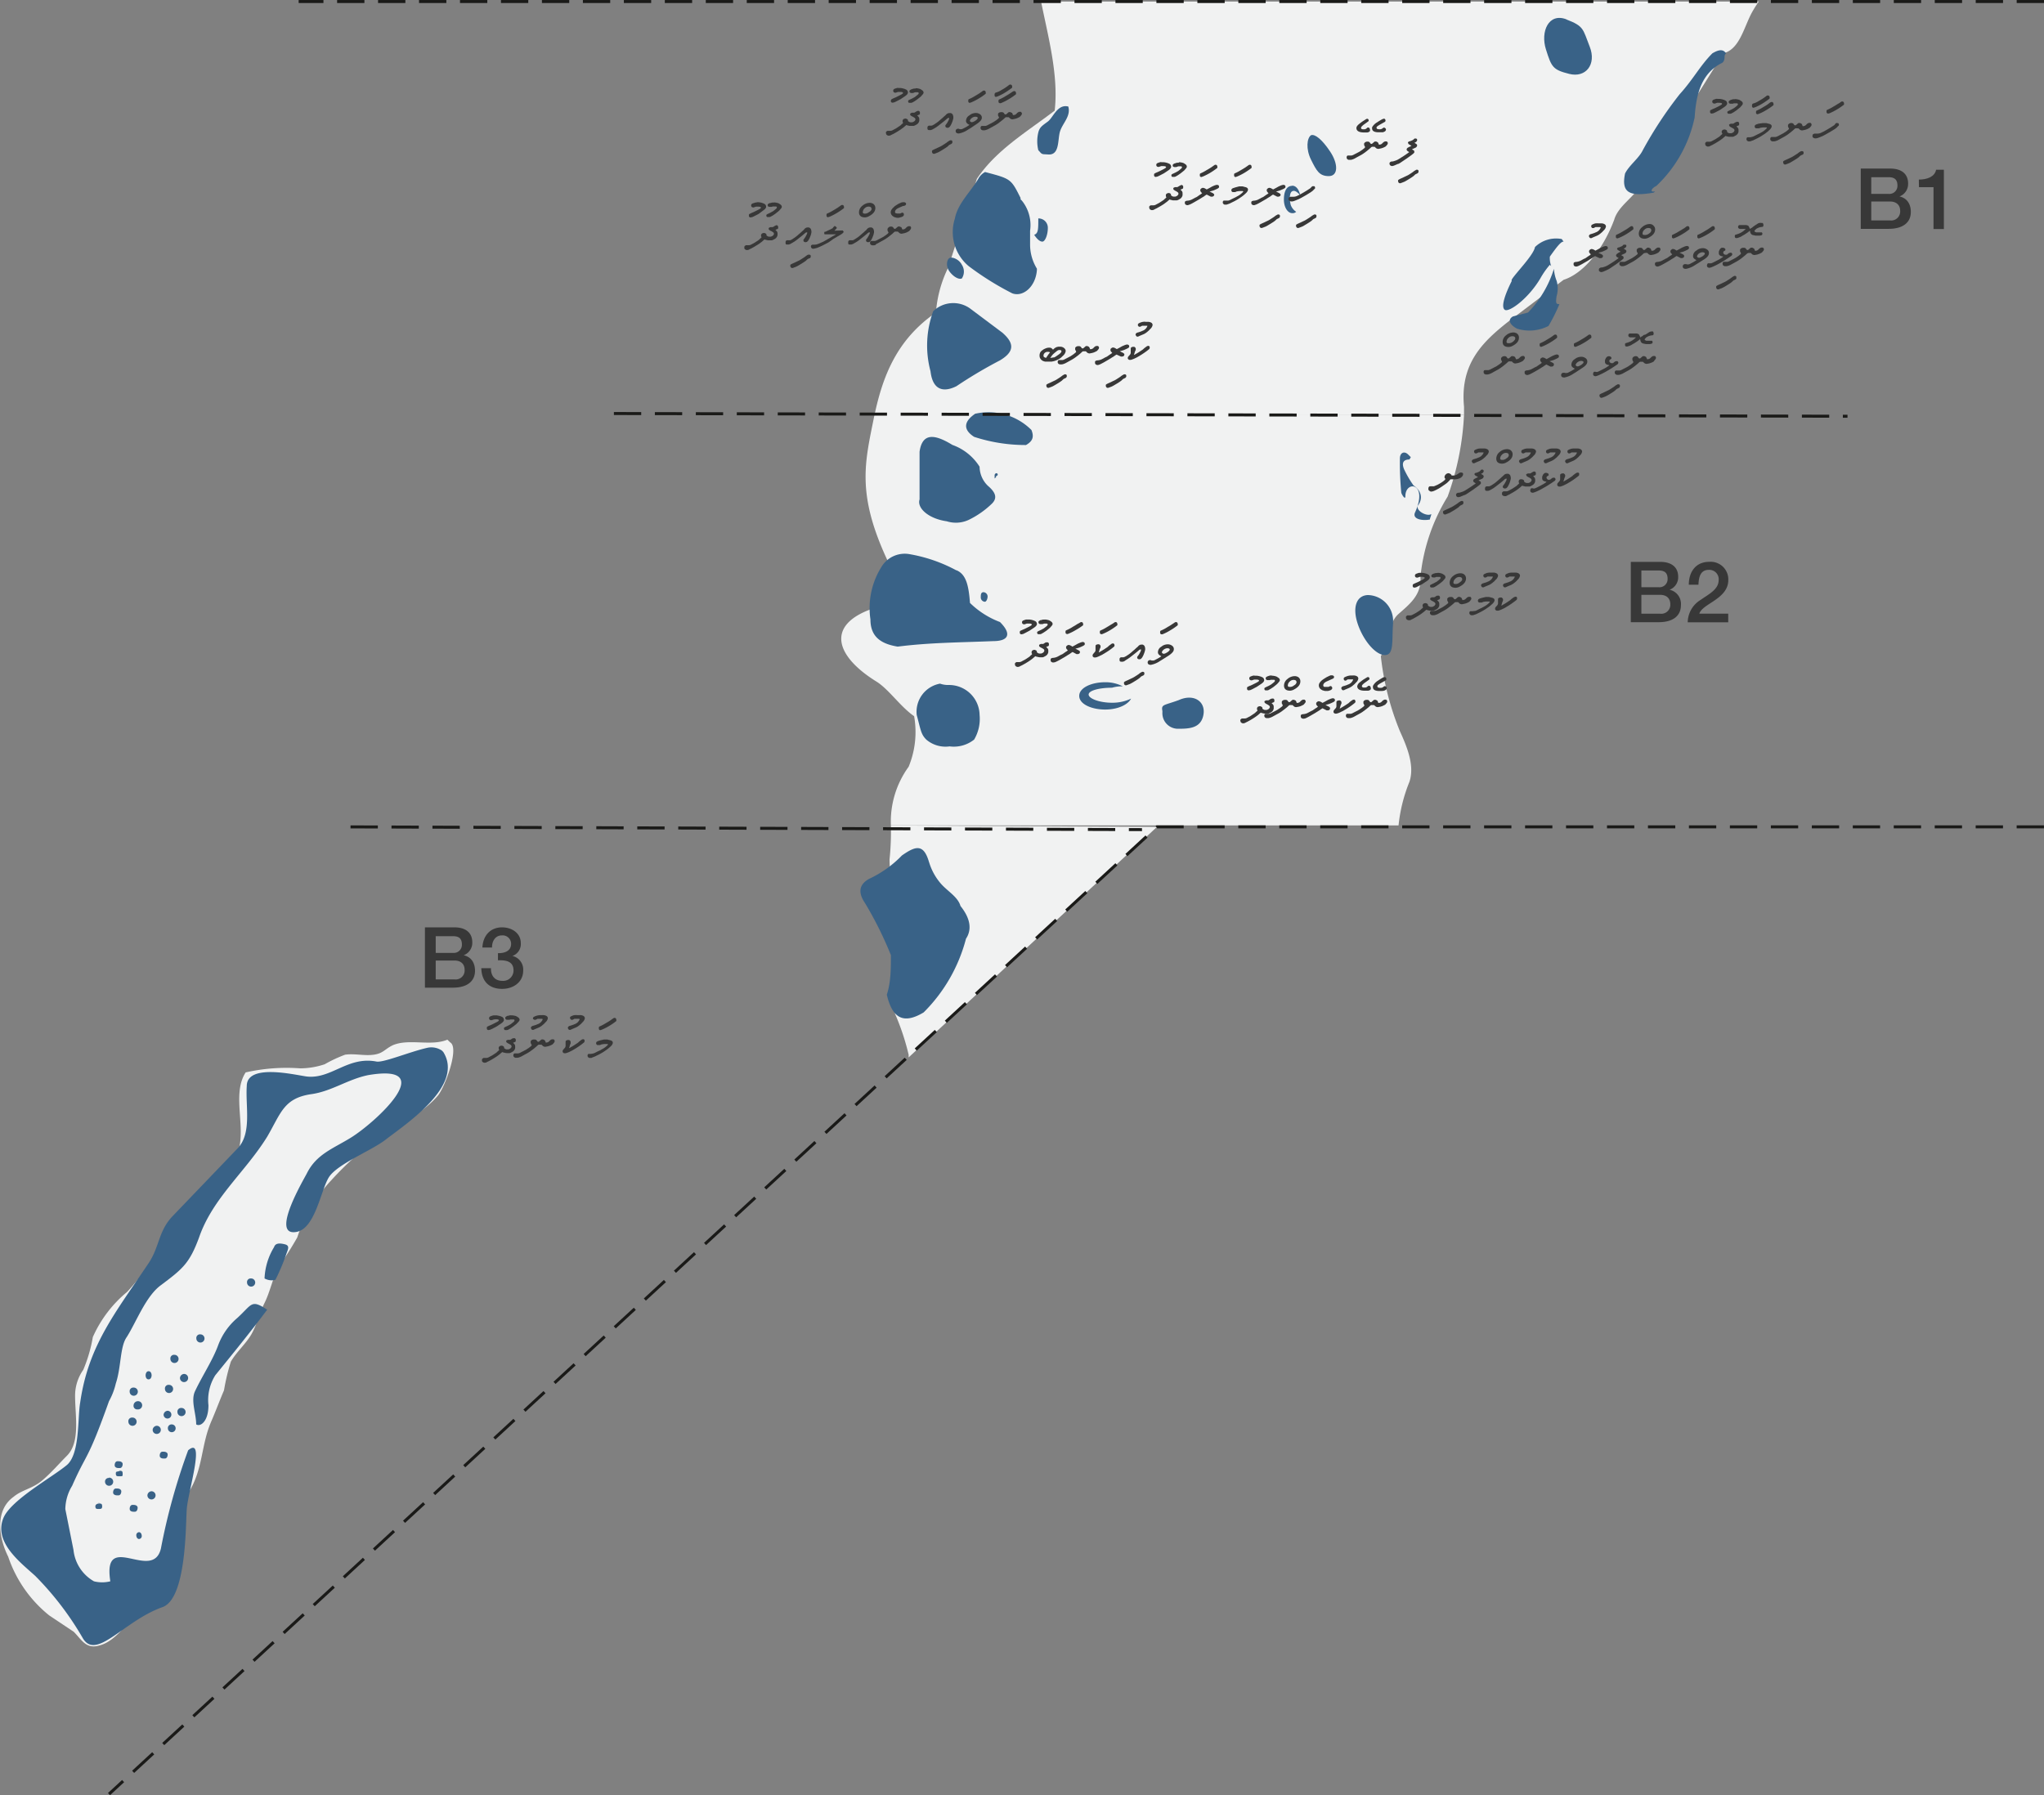 <svg xmlns="http://www.w3.org/2000/svg" viewBox="0 0 525.4 461.57"><rect x="0" y="0" width="525.4" height="461.57" fill="#808080" stroke="none"/><defs><style>.cls-1{fill:#f1f2f2;}.cls-2{fill:#396287;fill-rule:evenodd;}.cls-3{fill:none;stroke:#1a1a18;stroke-miterlimit:22.93;stroke-width:0.77px;stroke-dasharray:7.02 3.51;}.cls-4{isolation:isolate;}.cls-5{fill:#383838;}</style></defs><title>HDH</title><g id="Layer_2" data-name="Layer 2"><g id="Layer_1-2" data-name="Layer 1"><g id="B1"><path class="cls-1" d="M452.09.39a32.75,32.75,0,0,0-1.76,2.8c-2.1,3.86-3.15,9.47-7.36,10.52L421.92,47.39c-2.1,3.51-6,5.61-7,9.12-3.16,8.42-8.42,14-13,15.43L387.55,82.81c-6.67,5.27-12.28,10.88-11.23,21.75v2.11H224.79c2.11-9.83,5.62-19.3,15.79-26.31a31.37,31.37,0,0,1,3.16-11.58c2.45-7.71,4.91-15.08,7.36-22.8,4.91-7.36,12.63-11.92,20-17.53,1.06-9.12-1.75-19.3-3.5-28.06Z"/><path class="cls-2" d="M402.63,5c4.56,1.75,4.21,2.45,6,7s-1,8.07-5.26,7-4.56-1.76-6-6.32.7-9.47,5.26-7.71"/><path class="cls-2" d="M443.67,13.71c-.7-1.05-1.76-1.05-3.51,0-3.16,3.16-4.91,6.67-8.42,10.53a102.09,102.09,0,0,0-9.47,14.38c-1,2.1-3.51,3.86-4.56,6-1,4.91,1.05,6,7.37,4.91l.35-.35c-1.4.35-1.05-.7.35-1.4A33.71,33.71,0,0,0,435.6,30.2c.35-5.26,1.4-11.22,7-14,.7-.35.7-1.4.7-1.75a1.12,1.12,0,0,1,.35-.71"/><path class="cls-2" d="M401.93,62.12h0c-.35-.35-.35-.7-.7-.7a7.78,7.78,0,0,0-6.67,2.1h0c-.35,2.11-5.26,7-6,8.42v.35c-1.75,3.51-2.81,6.67-1.75,7.37s6-2.81,9.12-8.07a21.31,21.31,0,0,1,2.45-3.51l.35.35a6,6,0,0,1-.35-2.45c1.75-2.46,2.81-3.86,3.51-3.86m-2.46,7a28.11,28.11,0,0,1-6.66,11.23l-3.86,1c-1.75,1-.35,2.46,1.05,3.16a10.7,10.7,0,0,0,8.07-.7,43.32,43.32,0,0,0,2.81-5.62c-.71,0-1.06,0-.71-2.1a7,7,0,0,0,0-3.86,10.22,10.22,0,0,1-.7-3.16Z"/><path class="cls-2" d="M337,34.76c1-.35,2.8,1.05,4.91,4.21s2.1,6.31-.35,6.31-3.16-1.4-4.56-4.21-1.05-5.61,0-6.31"/><path class="cls-2" d="M332.13,47.74c1.05,0,1.75,1,2.1,2.45-.7-.7-1.4-1.4-2.1-1s-.7,2.11-.35,3.51a3.49,3.49,0,0,0,1.4,1.75,1.29,1.29,0,0,1-1.05.35c-1.06,0-2.11-1.4-2.11-3.5s.7-3.51,2.11-3.51"/><path class="cls-2" d="M265.83,60.37c.7,1.05,1.41,1.75,2.11,1.75s1.4-1.75,1.4-3.51a2.39,2.39,0,0,0-2.45-2.45c0,2.8,0,3.85-1.06,4.21"/><path class="cls-2" d="M264.78,59.31a10,10,0,0,0-2.1-7.71l-.35-.35V50.9c-2.46-4.92-2.46-4.92-9.12-6.67h0A4.18,4.18,0,0,0,251.45,46c-2.1,3.51-5.26,6.32-6,10.18A11.4,11.4,0,0,0,249,68.43a74.59,74.59,0,0,0,11.22,7c2.81,1,6-1.76,6.31-6v-.36a11.81,11.81,0,0,1-1.75-6V59.31"/><path class="cls-2" d="M244.09,66.33c.7-.35,2.45.35,3.15,1.75a3.2,3.2,0,0,1,0,3.51c-.7.35-2.1-.35-3.15-1.75s-.71-3.16,0-3.51"/><path class="cls-2" d="M257.77,85.62l-8.42-6.31a7.42,7.42,0,0,0-9.47.7,25.58,25.58,0,0,0-.7,15.43c.7,6,4.56,4.91,6.66,3.86a117.55,117.55,0,0,1,11.22-6.66c3.51-2.11,3.86-4.21.71-7"/><path class="cls-2" d="M268.64,39.67c-1.05,0-1.05-.35-1.75-1.05a9.76,9.76,0,0,1,0-4.56c.35-1.4,1.05-1.76,2.45-2.81s2.46-4.56,5.26-3.86c.7,2.46-1.4,4.21-2.1,6.32s0,6.31-3.16,6Z"/></g><g id="B2"><path class="cls-1" d="M376.32,106.67a72.19,72.19,0,0,1-4.21,21,48.57,48.57,0,0,0-7,20.7c.35,4.56-2.81,7-5.61,9.47s-2.46,7.36-4.56,10.87A70.66,70.66,0,0,0,359.84,188c1.75,3.86,3.86,8.77,2.45,13a40.69,40.69,0,0,0-2.8,11.22H229a24,24,0,0,1,4.56-15.08,23.35,23.35,0,0,0,1.41-13c-3.51-2.45-6.32-6.66-9.47-8.77-10.88-6.66-13.33-14.73-1.06-18.94l4.21-11.22c-8.77-18.24-6.31-26.31-3.86-38.58v-.35Z"/><path class="cls-2" d="M250.75,106.32c-3.16,2.1-3.16,4.2-.35,6a42.5,42.5,0,0,0,13.33,2.1c1.75-1,2.1-2.1,1.4-3.86a15.61,15.61,0,0,0-14.38-4.2"/><path class="cls-2" d="M244.79,114.38c-4.56-2.8-7.72-3.15-8.42,1.76v12.27c-.7,2.11,2.1,4.91,7,5.62a7.78,7.78,0,0,0,5.62-.36,23,23,0,0,0,6-4.2c1.4-1.41,1-2.81-1.05-4.56A6.92,6.92,0,0,1,251.8,120a13.66,13.66,0,0,0-7-5.61"/><path class="cls-2" d="M245.84,146.65a39.34,39.34,0,0,0-12.28-4.21,7,7,0,0,0-6.66,2.81,19.94,19.94,0,0,0-3.16,14c0,4.56,2.81,6.31,7,7,8.42-1.06,16.13-1.06,24.55-1.41,3.86,0,4.91-1.75,1.75-4.91a22.17,22.17,0,0,1-7.71-4.91c-.35-4.56-1-7.37-3.51-8.42"/><path class="cls-2" d="M252.86,152.26a1.13,1.13,0,0,1,1,1.06c0,.7-.35,1.4-.7,1.4a1.13,1.13,0,0,1-1.06-1.05c0-.7,0-1.41.71-1.41"/><path class="cls-2" d="M243.74,176.12a7.85,7.85,0,0,1,8.06,7.71,10.46,10.46,0,0,1-1.4,6.32,8.36,8.36,0,0,1-6.31,1.75,7.59,7.59,0,0,1-6-1.75c-1.4-1.41-1.4-2.46-2.45-6.32a7.35,7.35,0,0,1,6-8.06,6.17,6.17,0,0,0,2.11.35"/><path class="cls-2" d="M284.07,175.41a9.71,9.71,0,0,1,4.56,1.06,8.7,8.7,0,0,0-2.8.35c-3.16,0-6,.7-6,1.75s2.81,2.11,6,2.11a11.12,11.12,0,0,0,4.91-1.06c-.7,1.41-3.16,2.81-6.67,2.81s-6.66-1.4-6.66-3.51,3.16-3.51,6.66-3.51"/><path class="cls-2" d="M303,180c3.86-1.75,7,.36,6.32,3.86s-3.86,3.51-6.67,3.51a4,4,0,0,1-3.86-4.21v-.35c-.35-1.75.36-1.4,4.21-2.81"/><path class="cls-2" d="M351.77,153a6.63,6.63,0,0,1,6.31,7v.35c-.35,4.21.35,8.07-2.1,8.07s-5.61-3.86-7-8.07-.35-7.36,2.81-7.36"/><path class="cls-2" d="M362.64,117.54l-.7-.7c-1.05-1-2.1-.35-2.1,1a79.56,79.56,0,0,0,.35,8.77c0,.35,1.05,2.1,1.05,1,0-4.21,6-3.51,2.46,4.21-.71,1.75,2.1,2.11,3.85,1.75,0-.35.35-1,.35-1.4-1,.7-3.85-.7-3.5-2.1,1.4-1.76,1.05-3.86-1.06-5.26a26.62,26.62,0,0,1-2.45-4.21c-.7-1.76,0-2.46,1.4-2.46Z"/><path class="cls-2" d="M255.66,122.1c.35-1,1.4,0,.35.35v.35a.34.34,0,0,0-.35.35V122.1h0"/><path class="cls-2" d="M246.19,159.28c-3.16.7-4.91-4.56-6.66-6.66h1.05a19.24,19.24,0,0,0,5.61,6.31Z"/></g><g id="B3"><path class="cls-1" d="M115,267.31c-4.21,1.76-9.82-.35-14,1.41-2.11,1-2.46,2.1-4.91,2.45s-4.91-.35-7.37,0a35.5,35.5,0,0,0-5.26,2.46,19.94,19.94,0,0,1-6.32,1.05,47.52,47.52,0,0,0-14,1.05c-3.85,6,.71,15.08-2.45,21.75a149.43,149.43,0,0,1-8.77,13.68c-1.75,2.8-4.91,8.07-8.07,9.47,0,.7-.35,1.4-.35,2.1-3.51,0-8.77,7.37-10.87,9.47a31.71,31.71,0,0,0-8.77,11.58,37.75,37.75,0,0,1-2.46,8.42,11.55,11.55,0,0,0-2.1,6.66c0,5.26,1.4,11.93-2.11,15.44-2.1,2.1-3.85,4.2-6.31,6.31s-5.26,2.45-7.36,4.21c-4.92,3.51-3.86,10.52-1.41,15.43a32.77,32.77,0,0,0,10.53,15.08l6.31,4.21c2.1,2.11,3.16,4.56,6.66,3.51,5.26-1.4,8.07-8.42,13-9.82a15.26,15.26,0,0,0,4.91-12.63h-1.4c2.1-.7,1.05-4.56,1.4-6.66a21.25,21.25,0,0,1,4.91-10.17c3.86-6,3.16-12.28,6-18.59,1.05-2.46,2.1-5.27,3.15-7.72a54.72,54.72,0,0,1,1.76-7.37c1.4-2.45,3.85-4.56,5.26-7S66.6,337.82,68,335s2.1-6.31,3.5-9.12a90.3,90.3,0,0,0,4.91-7.72,39.34,39.34,0,0,1,8.77-14.73,82.24,82.24,0,0,1,13-11.57c4.91-3.16,10.52-5.62,14.38-10.18,1.76-2.1,5.61-12.27,3.16-13.67Z"/><path class="cls-1" d="M297.4,212.6l-63.84,59.27v-.7h0a61.8,61.8,0,0,0-3.5-10.52v-.35l-.35-.7h.35c-.35-13-1.06-25.61-1.41-38.59a70.54,70.54,0,0,0,.35-8.77Z"/><path class="cls-2" d="M238.82,221.72c-1.4-4.92-3.5-4.21-7-1.76a28.18,28.18,0,0,1-8.42,6c-3.16,1.76-2.45,4.21-1,6.32A94.72,94.72,0,0,1,229,245.57c0,3.5,0,7-1.05,10.17,1.4,6,4.21,7.72,9.47,4.56a41.44,41.44,0,0,0,10.88-18.94c1.4-2.11,1.4-4.91-1.41-8.42-.7-2.46-3.51-3.86-5.26-6a15,15,0,0,1-2.81-5.26"/><path class="cls-2" d="M113.6,270.12a4.86,4.86,0,0,0-3.85-.7c-4.56,1.05-11.23,3.86-13,3.51-7.37-1.41-11.58,4.56-17.89,3.85-2.81-.35-15.43-3.5-15.43,2.46-.36,5.26,1.4,12.28-2.46,16.13L44.15,312.91c-3.5,3.86-3.15,7.72-6,11.93-8.42,12.63-15.43,21-17.54,35.78-.7,3.85,0,13.32-3.51,16.13-3.85,3.16-14,8.77-16.13,13.33-2.81,6.31,4.21,11.57,8.07,15.08A78,78,0,0,1,21.35,421.3c3.51,5.61,10.53-4.56,20.35-8.07,6.31-2.1,6-21.4,6.31-25.26.35-4.55,4.91-18.94.35-15.08a159.06,159.06,0,0,0-7,25.26c-2.11,8.77-15.09-4.91-13,8.42a8.57,8.57,0,0,1-4.21,0,10.51,10.51,0,0,1-5.26-8.07L16.79,388a11.87,11.87,0,0,1,1.76-6c3.86-8.77,3.86-6,9.47-21.75a17.58,17.58,0,0,0,1.75-4.55c1.41-4.21,1.05-9.48,2.81-11.93,2.45-3.86,4.91-10.52,8.77-13.33,5.61-4.21,7.36-5.61,9.82-12.28,3.51-10.17,11.92-16.83,17.54-25.95,3.5-6,4.21-9.82,11.22-10.88,5.26-.7,9.47-3.85,14.73-4.91,18.59-3.15,1.76,12.28-4.56,16.14-4.56,2.8-8.77,4.21-11.22,9.12-.7,1.4-9.47,16.13-2.81,15.08,4.91-.7,6.32-10.52,8.42-14s11.23-7,14.73-9.82c6-4.56,20-14,14.73-22.45"/><path class="cls-2" d="M68.71,336.76c-4.21-2.8-3.86-1.4-7.72,2.11a17,17,0,0,0-4.91,7c-1.4,3.86-4.21,8.07-6,11.93-1.06,2.45.35,5.61.35,8.42,1.05.7,3.15-.7,3.15-4.91a12,12,0,0,1,1.76-7.72c4.56-5.61,9.12-11.22,13.33-16.84"/><path class="cls-2" d="M38.19,352.55c1.05,0,1.05,2.1,0,2.1s-1-2.1,0-2.1"/><path class="cls-2" d="M34.33,356.76a1.05,1.05,0,1,1-1,1.05.93.93,0,0,1,1-1.05"/><path class="cls-2" d="M35.38,360.26a1.06,1.06,0,1,1,0,2.11.93.93,0,0,1-1.05-1.05,1.13,1.13,0,0,1,1.05-1.06h0"/><path class="cls-2" d="M43.45,356.06a1.05,1.05,0,1,1-1.05,1.05.93.93,0,0,1,1.05-1.05h0"/><path class="cls-2" d="M44.85,348.34a1.05,1.05,0,1,1-1.05,1.05.93.93,0,0,1,1.05-1.05"/><path class="cls-2" d="M51.52,343.08a1.05,1.05,0,1,1-1.05,1.05.93.93,0,0,1,1.05-1.05"/><path class="cls-2" d="M64.5,328.7a1.05,1.05,0,1,1-1,1.05.93.93,0,0,1,1-1.05h0"/><path class="cls-2" d="M47.31,353.25a1.05,1.05,0,1,1-1.05,1.05,1.12,1.12,0,0,1,1.05-1.05h0"/><path class="cls-2" d="M46.61,362a1.05,1.05,0,1,1-1,1.05.93.93,0,0,1,1-1.05"/><path class="cls-2" d="M43.1,362.72a1,1,0,1,1-1.05,1,1.12,1.12,0,0,1,1.05-1"/><path class="cls-2" d="M40.3,366.58a1.05,1.05,0,1,1-1.06,1.05,1.12,1.12,0,0,1,1.06-1.05"/><path class="cls-2" d="M44.15,366.23a1,1,0,1,1-1,1,.94.94,0,0,1,1-1"/><path class="cls-2" d="M34,364.47a1.06,1.06,0,1,1-1,1.06.93.93,0,0,1,1-1.06"/><path class="cls-2" d="M30.47,375.7c.71,0,1.06.35,1.06.7,0,.7-.35,1.05-.71,1.05h-.35c-.7,0-1-.35-1-.7,0-.7.35-1.05.7-1.05h.35"/><path class="cls-2" d="M28,379.91A1.05,1.05,0,1,1,27,381a.93.93,0,0,1,1.05-1"/><path class="cls-2" d="M30.12,382.71c.7,0,1.06.35,1.06.71,0,.7-.36,1.05-.71,1.05h-.35c-.7,0-1.05-.35-1.05-.7,0-.71.35-1.06.7-1.06h.35"/><path class="cls-2" d="M30.82,378.15c.36,0,.71,0,.71.71s0,.7-.71.7h-.35c-.35,0-.7,0-.7-.7s.35-.36,1.05-.71h0"/><path class="cls-2" d="M35.74,393.94c.35,0,.7.35.7,1.05a.75.75,0,0,1-.7.7c-.36,0-.71-.35-.71-1.05a.75.75,0,0,1,.71-.7"/><path class="cls-2" d="M25.56,386.57c.35,0,.7,0,.7.7,0,.35,0,.7-.7.7h-.35c-.35,0-.7,0-.7-.7,0-.35.35-.7,1-.7-.35-.35,0-.35,0,0"/><path class="cls-2" d="M34.33,386.92c.7,0,1.05.35,1.05.7,0,.71-.35,1.06-.7,1.06h-.35c-.7,0-1-.35-1-.7,0-.71.35-1.06.7-1.06h.35"/><path class="cls-2" d="M38.89,383.42a1.05,1.05,0,1,1-1,1.05,1.12,1.12,0,0,1,1-1.05h0"/><path class="cls-2" d="M42.05,373.24c.7,0,1.05.35,1.05.7,0,.71-.35,1.06-.7,1.06h-.35c-.7,0-1-.35-1-.7,0-.71.35-1.06.7-1.06h.35"/><path class="cls-2" d="M70.46,320.63A16.69,16.69,0,0,0,68,328.7a3.72,3.72,0,0,0,2.8.35,54.19,54.19,0,0,0,2.81-6.67c.35-1.05,1-2.1-.35-2.45s-2.46-.35-2.81.7Z"/></g><g id="Lines"><polyline class="cls-3" points="525.39 212.59 297.4 212.59 28.02 461.28"/><line class="cls-3" x1="525.4" y1="0.39" x2="76.77" y2="0.39"/><line class="cls-3" x1="157.8" y1="106.32" x2="474.89" y2="107.02"/><line class="cls-3" x1="90.1" y1="212.6" x2="293.54" y2="213.3"/></g><g id="Labels"><g class="cls-4"><g class="cls-4"><path class="cls-5" d="M478.3,43.34h7.56c2.78,0,4.61,1.26,4.61,3.86a3.42,3.42,0,0,1-2.22,3.31v0c1.9.41,2.92,1.9,2.92,4,0,2.44-1.7,4.33-5.73,4.33H478.3ZM481,49.85h4.44a2.08,2.08,0,0,0,2.29-2.15c0-1.57-.81-2.14-2.29-2.14H481Zm0,6.82h4.81a2.31,2.31,0,0,0,2.62-2.46c0-1.52-1-2.4-2.62-2.4H481Z"/></g><g class="cls-4"><path class="cls-5" d="M493.23,46.17c2.09,0,4.07-.69,4.44-2.53h2V58.89H497V48.13h-3.74Z"/></g></g><g class="cls-4"><g class="cls-4"><path class="cls-5" d="M419.19,144.46h7.56c2.79,0,4.62,1.27,4.62,3.86a3.42,3.42,0,0,1-2.22,3.31v0a3.72,3.72,0,0,1,2.92,4c0,2.44-1.7,4.34-5.73,4.34h-7.15Zm2.72,6.52h4.45a2.09,2.09,0,0,0,2.29-2.16c0-1.57-.81-2.14-2.29-2.14h-4.45Zm0,6.81h4.82a2.31,2.31,0,0,0,2.61-2.46c0-1.52-1-2.39-2.61-2.39h-4.82Z"/></g><g class="cls-4"><path class="cls-5" d="M444.23,160H433.82a6.85,6.85,0,0,1,3.35-5.78c2-1.43,4.56-2.63,4.6-5a2.41,2.41,0,0,0-2.57-2.7c-2,0-2.55,1.68-2.62,3.81H434.1c0-3.37,1.85-5.88,5.25-5.88a4.53,4.53,0,0,1,4.9,4.69c0,2.42-1.65,3.92-3.39,5.14s-3.62,2.15-4.06,3.5h7.43Z"/></g></g><g class="cls-4"><g class="cls-4"><path class="cls-5" d="M109.23,238.43h7.56c2.78,0,4.61,1.27,4.61,3.86a3.41,3.41,0,0,1-2.22,3.31v0c1.9.42,2.92,1.9,2.92,4,0,2.44-1.7,4.34-5.73,4.34h-7.14ZM112,245h4.44a2.09,2.09,0,0,0,2.29-2.16c0-1.57-.81-2.14-2.29-2.14H112Zm0,6.81h4.81a2.31,2.31,0,0,0,2.62-2.46c0-1.52-1-2.39-2.62-2.39H112Z"/></g><g class="cls-4"><path class="cls-5" d="M128,245.06c1.66.06,3.38-.53,3.38-2.4A2.18,2.18,0,0,0,129,240.5c-1.72,0-2.57,1.55-2.52,3.12H124c.13-3,2-5.19,5.06-5.19,2.37,0,4.81,1.38,4.81,4.08a3.23,3.23,0,0,1-2.16,3.27v0a3.59,3.59,0,0,1,2.77,3.81c0,2.88-2.48,4.66-5.4,4.66-3.53,0-5.3-2.13-5.36-5.32h2.48c-.06,1.86.94,3.25,2.88,3.25A2.66,2.66,0,0,0,132,249.5c0-2.37-2-2.68-4-2.59Z"/></g></g><g class="cls-4"><path class="cls-5" d="M351.16,30.62a.6.6,0,0,1,.29-.08q.29,0,.36.39v.19c-.35.28-.69.52-1,.74a4.12,4.12,0,0,0-.72.59.68.68,0,0,0-.24.43c0,.24.19.36.47.36h.21a.94.94,0,0,0,.81-.3.41.41,0,0,1,.36-.16c.24,0,.39.2.46.6s-.24.59-.72.68l-.31,0h-.47c-1.3,0-2-.38-2-1.15,0-.3.22-.64.66-1l.44-.35.41-.3Zm4.2,0,.18-.05.18-.06c.22,0,.36.14.42.41V31a.39.39,0,0,1-.15.32l-1.07.6q-1.08.6-1.08.81v.17c0,.23.27.34.79.34a1.05,1.05,0,0,0,.72-.22l.22-.16.16-.06a.58.58,0,0,1,.36.17.45.45,0,0,1,.17.34.65.65,0,0,1-.27.47l-.24.12-.3.11-.47,0h-.6c-1.13,0-1.69-.33-1.69-1l0-.29A3.44,3.44,0,0,1,354,31.44,15.28,15.28,0,0,1,355.36,30.62Z"/><path class="cls-5" d="M351.37,36.41l.31,0a.64.64,0,0,1,.44.26l.12.19a.44.44,0,0,0,.28.14.46.46,0,0,0,.22-.09l.21-.18.15-.13.16-.14a.35.35,0,0,1,.15-.07.82.82,0,0,1,.24,0h.12l.12.06.19.1.09.06.07.09.11.26.09.23.07,0,.1,0a1.3,1.3,0,0,0,.47-.14l.2-.16.21-.21.09-.09.13-.09.28-.14.22,0h.2a.15.15,0,0,1,.14.09l.13.15.05.14a.71.71,0,0,1-.18.5l-.24.28a.63.63,0,0,1-.27.21l-.31.16-.37.15-.37.11-.66.13a1.09,1.09,0,0,1-.54-.14l-.21-.17-.22-.23H353a1.32,1.32,0,0,0-.32,0,.57.57,0,0,0-.22.12l-.45.41-.67.56-.69.51-.19.14-.25.16-.31.19-1,.54-.75.42-.3.13-.34.12-.3.06-.32,0-.21,0-.24-.09a.59.59,0,0,1-.29-.59.47.47,0,0,1,.28-.44l.22,0h.74a1.81,1.81,0,0,0,.65-.25l.67-.34.77-.41.7-.47.53-.42.13-.15a.3.3,0,0,0,.05-.16l-.25-.47,0-.23V37a.33.33,0,0,1,0-.12l.13-.18A1,1,0,0,1,351.37,36.41Z"/><path class="cls-5" d="M364.23,43.63a.4.4,0,0,1,.39.25l0,.2,0,.14a.16.16,0,0,1-.06.13l-.15.19-.12.06-.23.11-.25.12-.45.42-.4.29-.71.46-.62.37-.36.21a2.85,2.85,0,0,1-.42.2l-.7.27-.25.07a.52.52,0,0,1-.38-.16.66.66,0,0,1-.15-.4l0-.19a.22.22,0,0,1,.09-.13l.09-.07.33-.18.72-.32.6-.29.41-.19L362,45l.72-.46.41-.28.37-.29.4-.23A.5.5,0,0,1,364.23,43.63Z"/><path class="cls-5" d="M363.59,35.62l.19,0,.2,0a.35.35,0,0,1,.29.31l0,.14a.84.84,0,0,1-.45.53l-.25.12.11.07.29.17a1,1,0,0,1,.23.2.4.4,0,0,1,.07.24.76.76,0,0,1-.34.53l-1,.46.27.16.28.18a1.43,1.43,0,0,1,.07.31v.1a.24.24,0,0,1-.06.14l-.26.26-.57.44-.61.44-.49.35-1.31.88a5.23,5.23,0,0,1-.47.31l-.41.21-.14,0-.21.11-.54.23a1.94,1.94,0,0,1-.65.18.49.49,0,0,1-.25-.05.76.76,0,0,1-.16-.08l-.11-.09a.59.59,0,0,1-.1-.17.92.92,0,0,1-.05-.26c0-.26.19-.44.58-.53l.26,0,.19-.05.23-.07.21-.07.26-.09.34-.15.33-.19,1.24-.78.59-.4.84-.6-.47-.31a.5.5,0,0,1-.19-.4.34.34,0,0,1,.05-.17,1,1,0,0,1,.23-.25l.38-.2.59-.28-.26-.16-.33-.19-.17-.11L362,36.9l-.09-.15,0-.07,0-.1.07-.06.21-.18.05,0,.1,0,.31-.11.26-.11a.83.83,0,0,0,.24-.12l.22-.16Z"/></g><g class="cls-4"><path class="cls-5" d="M441.71,25.43h.22l.17,0,.5.08.51.15.36.16a.82.82,0,0,1,.48.68l0,.24-.13.23-.15.2-.36.29-1.25.84-1.15.6-.48.22-.44.08a.5.5,0,0,1-.33-.13l-.1-.17,0-.2,0-.21s.06-.11.16-.19l.4-.2.77-.33,1-.5.4-.22.3-.21.06-.13c0-.19-.25-.28-.75-.28l-.52,0-.6.21c-.43,0-.65-.18-.65-.53a.46.46,0,0,1,.1-.31,1.11,1.11,0,0,1,.34-.21l.6-.19Zm4.3.05a3,3,0,0,1,.83.13.75.75,0,0,1,.25.07l.18.09.37.25a1,1,0,0,1,.26.27.86.86,0,0,1,.08.38l-.05.13-.08.17-.19.22-.19.21-.18.21-.25.2-.68.55-.69.47-.61.34-.26.07-.29,0-.23,0s-.09,0-.18-.1L444,29a.26.26,0,0,0,0-.14.31.31,0,0,1,.12-.24l.22-.12.28-.13.42-.2.72-.4.55-.43.29-.26a.51.51,0,0,0,.12-.24.26.26,0,0,0-.19-.27l-.43,0-.27,0-.2,0-.21.09-.17,0-.15,0-.38,0-.15-.08-.07,0a.34.34,0,0,0-.09-.08,1,1,0,0,1-.06-.24v-.14a.86.86,0,0,1,.1-.16,2.43,2.43,0,0,1,.27-.19l.19-.09.19-.05a1.86,1.86,0,0,1,.43-.12l.33,0Z"/><path class="cls-5" d="M446.47,31.31h.16l.14,0a.63.63,0,0,1,.27.32l0,.29a.35.35,0,0,1-.14.33l-.57.24.28.28a.84.84,0,0,1,.27.62v.27a.29.29,0,0,0,0,.09.16.16,0,0,1,0,.1,1.39,1.39,0,0,1-.75,1l-.41.22-.28.1-.35,0h-.35l-.36,0-.69-.16-.12-.08-.44.37-.22.19-.26.21-.59.43-.25.15-.44.28-.41.25-.84.47-.17.07-.2.1-.34.18-.34.06a.81.81,0,0,1-.72-.41l0-.11-.05-.22a.41.41,0,0,1,.12-.32l.15-.12.12-.07h.73a1.23,1.23,0,0,0,.55-.13l.93-.5.33-.21.54-.35.35-.25.22-.24.19-.15.21-.22-.14-.26-.05-.17,0-.17a.69.69,0,0,1,.38-.44l.3-.06h.19l.26.12a.49.49,0,0,1,.26.27l0,.23L444,34l.24.16.26.1.32,0,.22,0,.18-.07a1.15,1.15,0,0,0,.44-.28l.12-.19.06-.16a.56.56,0,0,0-.07-.3l-.14-.15-.2-.12-.18-.12-.36-.17-.33-.24-.06-.13-.05-.17a.21.21,0,0,1,.11-.21l.31-.14h.27l.32,0,.21-.1.2-.13.19-.11.19-.09Z"/><path class="cls-5" d="M454.08,24.65a.62.62,0,0,1,.17-.1.47.47,0,0,1,.17,0c.31,0,.47.21.47.62a.3.3,0,0,1-.12.26,21.65,21.65,0,0,1-1.92,1.3c-.3.18-.59.33-.87.47s-.57.27-.84.38l-.42.13a.45.45,0,0,1-.21-.06,1.14,1.14,0,0,1-.16-.22l0-.12V27.1a.2.2,0,0,1,0-.09.42.42,0,0,1,.09-.23c0-.05.06-.09.08-.1l.13-.07a4.73,4.73,0,0,0,1.45-.66A13.22,13.22,0,0,0,454.08,24.65Zm1,1.69a.56.56,0,0,1,.33-.12c.31,0,.47.21.47.63a.26.26,0,0,1,0,.14.24.24,0,0,1-.08.1,16.09,16.09,0,0,1-1.81,1.23,13.52,13.52,0,0,1-1.82.92l-.24.09-.19.05a.42.42,0,0,1-.36-.28l0-.17,0-.22c0-.15.09-.26.28-.33a10.57,10.57,0,0,0,1.45-.76c.15-.1.31-.19.47-.28s.47-.28.69-.43S454.8,26.52,455,26.34Z"/><path class="cls-5" d="M453.12,31.65h.23l.18,0h.17l.18,0a.86.86,0,0,1,.38.07l.4.09c.49.12.74.33.74.65a.86.86,0,0,1-.15.46l-.17.24a1.59,1.59,0,0,1-.26.26l-.36.35-.45.35-.37.28-.58.38a13.58,13.58,0,0,1-1.7.95l-.71.35-.35.12-.41.14-.31,0-.23,0-.13-.07-.18-.14-.12-.24,0-.1c0-.29.1-.46.29-.49l.32,0,.28,0,.32-.05.2-.06a1.12,1.12,0,0,0,.22-.05,1,1,0,0,0,.27-.12l.36-.18.6-.3.27-.12.47-.25.51-.28.29-.2.18-.14.26-.21a2.06,2.06,0,0,0,.33-.33l.08-.1,0,0a.1.1,0,0,0,0-.09l-.14-.07-.14,0-.32,0-.26,0h-.15l-.55.09-.07,0-.16.07-.17.06L452,33h-.39l-.24,0a.53.53,0,0,1-.34-.43.7.7,0,0,1,.08-.35,1.2,1.2,0,0,1,.34-.23l.28-.09.29-.1Z"/><path class="cls-5" d="M463.22,38.87a.36.36,0,0,1,.38.25l0,.19,0,.14a.18.18,0,0,1-.06.14l-.15.19-.12,0-.24.12-.24.12-.45.42-.4.29-.71.45-.63.38-.36.2a2,2,0,0,1-.42.21l-.69.27-.26.07a.55.55,0,0,1-.38-.17.69.69,0,0,1-.14-.39l0-.19a.56.56,0,0,1,.09-.14l.1-.07.33-.17.72-.32.6-.29.41-.19.37-.22.72-.46.42-.27.37-.3.4-.23A.55.55,0,0,1,463.22,38.87Z"/><path class="cls-5" d="M460.3,31.64l.31,0a.7.7,0,0,1,.44.26l.12.2a.43.43,0,0,0,.28.13.42.42,0,0,0,.22-.08l.2-.19.16-.13.15-.13a.34.34,0,0,1,.16-.07.78.78,0,0,1,.24,0h.12l.12.06.18.1.1.05.07.1.11.26.08.23.07,0,.11,0a1.16,1.16,0,0,0,.46-.13l.21-.16.21-.22.09-.08a.48.48,0,0,1,.13-.09l.27-.15.23,0h.2c.06,0,.1,0,.14.1l.13.15.05.13a.7.7,0,0,1-.18.5l-.24.29a.69.69,0,0,1-.28.2l-.3.17-.37.15-.37.11-.66.13a1.06,1.06,0,0,1-.55-.15l-.2-.17-.22-.22h-.42a1,1,0,0,0-.32,0,.43.43,0,0,0-.22.12l-.44.41-.68.55-.68.52-.19.13-.26.17-.3.18-1,.55-.74.41-.3.13-.34.12-.3.07-.33,0-.2,0-.24-.09a.59.59,0,0,1-.29-.6.46.46,0,0,1,.28-.43l.21,0h.75A1.88,1.88,0,0,0,457,35l.67-.35.77-.41.7-.46.53-.42.13-.16a.25.25,0,0,0,.05-.15l-.25-.47,0-.23v-.12c0-.06,0-.1,0-.12l.13-.18A.93.93,0,0,1,460.3,31.64Z"/><path class="cls-5" d="M473.2,26.2a.54.54,0,0,1,.33-.11c.31,0,.47.2.47.62l0,.14a.19.19,0,0,1-.08.11,17.32,17.32,0,0,1-1.8,1.22,15.65,15.65,0,0,1-1.82.93l-.24.08-.19,0c-.16,0-.28-.09-.37-.29l0-.16,0-.22q0-.24.3-.33a11.58,11.58,0,0,0,1.43-.76l.47-.27.69-.43C472.68,26.57,473,26.38,473.2,26.2Z"/><path class="cls-5" d="M471.83,31.75l.18-.13.18,0,.28.05a.29.29,0,0,1,.17.17l.05.2a.52.52,0,0,1-.05.25l-.24.2-.32.35-.2.15-.17.13-1.26.78-1.3.74-.63.33-.62.26-.64.24a1.81,1.81,0,0,1-.62.11,1,1,0,0,1-.55-.18l-.19-.15a.28.28,0,0,1,0-.11.5.5,0,0,1,0-.13v-.15c0-.06,0-.1,0-.12a.47.47,0,0,1,.26-.29l.25-.1.23,0,.39,0h.14a2.22,2.22,0,0,0,1-.25l.69-.33,1.55-.9,1.11-.72Z"/></g><g class="cls-4"><path class="cls-5" d="M448.05,63.7l.3,0a.66.66,0,0,1,.45.26l.12.19a.44.44,0,0,0,.27.14.53.53,0,0,0,.23-.08l.2-.19.16-.13.15-.14a.52.52,0,0,1,.15-.07.9.9,0,0,1,.24,0h.12l.12.07.19.09.1.06.07.09.11.26.08.23.07,0,.1,0a1.16,1.16,0,0,0,.48-.14l.2-.16.21-.21a.34.34,0,0,1,.09-.08.48.48,0,0,1,.13-.09l.27-.15.23,0h.2a.16.16,0,0,1,.14.09l.13.15.05.14a.71.71,0,0,1-.18.5l-.24.28a.61.61,0,0,1-.28.21l-.3.16-.37.15-.37.12-.66.12a1.15,1.15,0,0,1-.55-.14l-.2-.17-.23-.23h-.41a1,1,0,0,0-.32.05.51.51,0,0,0-.22.11l-.44.41-.68.56-.68.51-.2.14-.25.16-.3.19-1,.55-.75.41-.3.13-.34.12-.3.07h-.33l-.2,0-.24-.1c-.2-.09-.29-.28-.29-.59a.45.45,0,0,1,.28-.43l.21,0h.16l.59,0a2.07,2.07,0,0,0,.65-.26l.67-.34.77-.41.7-.47.53-.42.13-.15a.27.27,0,0,0,.05-.15l-.25-.48,0-.23v-.12a.37.37,0,0,1,0-.12l.13-.18A1,1,0,0,1,448.05,63.7Z"/></g><g class="cls-4"><path class="cls-5" d="M452.8,57.33l.14,0,.14,0a.32.32,0,0,1,.12.18l.08.23,0,.18c0,.28-.12.42-.37.42a4.18,4.18,0,0,0-.67.13l-.28.1-.21.1-.22.11-.17.13-.2.21-.2.24a.39.39,0,0,0,.18.26l.27.12.28,0h.72l.27,0,.16,0a.41.41,0,0,1,.17.38.38.38,0,0,1-.28.38l-.37.08-.5,0h-.41l-.18,0-.53-.11a1,1,0,0,1-.68-.38,1.72,1.72,0,0,1-.25-.86l-.1.14a.28.28,0,0,1-.17.14l-.14.13-.42.3-.63.41-.45.25-.38.24-.4.17-.35.13-.26.07-.13,0h-.09q-.36,0-.36-.42l0-.28a.38.38,0,0,1,.2-.17l.28-.08.35-.12a4.47,4.47,0,0,0,1.41-.77l.28-.24.29-.27-1.08,0-.29,0-.17,0-.15-.08a.42.42,0,0,1-.28-.45.44.44,0,0,1,.39-.47l.42,0h1a1.47,1.47,0,0,1,.79.18.5.5,0,0,1,.17.24l.14.25.15.37.19-.19.12-.09.07,0,.15-.09.3-.26.44-.31.82-.53A1.44,1.44,0,0,1,452.8,57.33Z"/></g><g class="cls-4"><path class="cls-5" d="M442.75,63.7a.87.87,0,0,1,.62.18.35.35,0,0,1,.13.26v.1l0,.09-.14.12-.12.07-.18.1a.53.53,0,0,0-.1.28.47.47,0,0,0,.19.42l.23.16.1,0,.15,0,.24,0a.51.51,0,0,0,.21-.15l.18-.15.21-.14.36-.07.15,0a.61.61,0,0,1,.23.21l.05.11,0,.16a.75.75,0,0,1-.16.28l-.23.17-.27.18-.34.24-1,.64-1.13.67-.61.34-.52.26-.48.23-.61.26-.44.13c-.47,0-.71-.2-.71-.6a.81.81,0,0,1,.13-.39.43.43,0,0,1,.13-.16.19.19,0,0,1,.14,0l.18,0,.24,0,.26,0a3.77,3.77,0,0,0,.63-.27l1.14-.58.57-.32.72-.48c0-.08,0-.13-.06-.14h-.17l-.29-.08a.87.87,0,0,1-.4-.27l-.09-.12-.07-.2,0-.32v-.14a.27.27,0,0,1,0-.12l.15-.36a1.22,1.22,0,0,1,.33-.45.51.51,0,0,1,.12-.09l.14-.07A.74.74,0,0,1,442.75,63.7Z"/></g><g class="cls-4"><path class="cls-5" d="M445.93,70.93a.39.39,0,0,1,.39.24l0,.2,0,.14a.17.17,0,0,1,0,.13l-.16.19-.12.06-.23.11-.25.12-.44.42-.41.3-.71.45-.62.38-.36.2-.42.21-.7.26-.25.07a.54.54,0,0,1-.38-.16.65.65,0,0,1-.14-.4l0-.18a.24.24,0,0,1,.09-.14l.09-.07.33-.18.72-.32.6-.29.41-.19.38-.21.72-.46.41-.28.37-.29.4-.23A.51.51,0,0,1,445.93,70.93Z"/></g><g class="cls-4"><path class="cls-5" d="M439.26,65.19c0,.44-.42,1-1.28,1.53l-1.58,1-.66.41a6.2,6.2,0,0,1-2.38,1c-.54,0-.82-.21-.82-.64a.57.57,0,0,1,.29-.5.68.68,0,0,1,.41-.08h.09l.12,0,.14.07.07,0h.22l.16,0,.27-.08.72-.38.27-.15.5-.3.27-.2c-.59-.26-.88-.59-.88-1a1.67,1.67,0,0,1,.63-1.3l.29-.2.31-.22a2.83,2.83,0,0,1,1.32-.35,1.88,1.88,0,0,1,1.21.47A1,1,0,0,1,439.26,65.19Zm-1.08-.12c-.07-.14-.29-.21-.65-.21a1.79,1.79,0,0,0-1,.46l-.14.16-.13.22-.06.18c0,.12.08.22.24.32s.08,0,.19.07l.15,0,.26-.07.47-.24c.47-.3.7-.55.7-.74A.14.14,0,0,0,438.18,65.07Z"/></g><g class="cls-4"><path class="cls-5" d="M440,58.26a.56.56,0,0,1,.33-.12c.31,0,.46.21.46.63l0,.14a.2.2,0,0,1-.09.1,15.14,15.14,0,0,1-1.8,1.23,13.52,13.52,0,0,1-1.82.92l-.24.08-.19.06c-.15,0-.27-.1-.36-.29l0-.16,0-.23c0-.15.09-.26.29-.32a12.17,12.17,0,0,0,1.44-.76c.15-.1.31-.19.47-.28s.47-.28.69-.43S439.76,58.44,440,58.26Z"/></g><g class="cls-4"><path class="cls-5" d="M426.17,68.53a.87.87,0,0,1-.58-.15.59.59,0,0,1-.19-.48v-.17a.29.29,0,0,1,.17-.26.81.81,0,0,1,.37-.12,3.37,3.37,0,0,0,1.17-.28l1-.54a1.73,1.73,0,0,0,.55-.29l.64-.45.27-.16.27-.24-.12-.11-.24-.26-.1-.23v-.22a.77.77,0,0,1,.08-.23l.16-.14A.74.74,0,0,1,430,64a1.9,1.9,0,0,1,.57.18l.17.11.23.13.65-.34.77-.43.41-.17a2.9,2.9,0,0,1,.82-.25,1.19,1.19,0,0,1,.37.12c.09.05.14.17.16.35v.14a.44.44,0,0,1-.16.22l-.27.18-.16.07-.44.21-.41.17-.65.19-.34.08.53.26.39.2.2.19.06.07v.11a.35.35,0,0,1,0,.14l-.05.14a.32.32,0,0,1-.18.18l-.22.1-.27,0a.34.34,0,0,1-.16,0l-1.06-.54-.36.23-.37.27-.51.3-.72.46-1.3.75-.52.28-.51.25-.27.1Z"/></g><g class="cls-4"><path class="cls-5" d="M433.47,58.26a.56.56,0,0,1,.33-.12c.31,0,.47.21.47.63l0,.14a.41.41,0,0,1-.09.1,15.24,15.24,0,0,1-1.81,1.23,13.41,13.41,0,0,1-1.81.92l-.24.08-.19.06a.42.42,0,0,1-.37-.29l0-.16,0-.23c0-.15.1-.26.3-.32a13.32,13.32,0,0,0,1.43-.76c.15-.1.31-.19.47-.28l.7-.43C433,58.63,433.23,58.44,433.47,58.26Z"/></g><g class="cls-4"><path class="cls-5" d="M421.45,63.7l.31,0a.66.66,0,0,1,.45.26l.12.19a.44.44,0,0,0,.27.14.46.46,0,0,0,.22-.08l.21-.19.15-.13.16-.14a.52.52,0,0,1,.15-.07.9.9,0,0,1,.24,0h.12l.12.07.19.09.1.06.07.09.1.26.09.23.07,0,.1,0a1.08,1.08,0,0,0,.47-.14l.21-.16.21-.21a.3.3,0,0,1,.08-.08l.14-.09.27-.15.22,0h.21a.16.16,0,0,1,.14.09l.12.15.06.14a.71.71,0,0,1-.18.5l-.24.28a.67.67,0,0,1-.28.21l-.3.16-.37.15-.37.12-.66.12a1.15,1.15,0,0,1-.55-.14l-.21-.17-.22-.23H423a1,1,0,0,0-.32.05.51.51,0,0,0-.22.11l-.44.41-.68.56-.69.51-.19.14-.25.16-.3.19-1,.55-.74.41-.3.13-.34.12-.3.07H417l-.21,0-.23-.1a.57.57,0,0,1-.3-.59.46.46,0,0,1,.29-.43l.21,0h.15l.6,0a2.07,2.07,0,0,0,.65-.26l.67-.34.77-.41.7-.47.53-.42.13-.15a.38.38,0,0,0,0-.15l-.25-.48,0-.23v-.12a.21.21,0,0,1,0-.12l.13-.18A1,1,0,0,1,421.45,63.7Z"/></g><g class="cls-4"><path class="cls-5" d="M425.44,59c0,.82-.53,1.5-1.58,2.06a2.38,2.38,0,0,1-1.08.32c-1,0-1.53-.43-1.53-1.3a2.14,2.14,0,0,1,.88-1.7A2.87,2.87,0,0,1,424,57.6a1.42,1.42,0,0,1,.57.1A.92.92,0,0,1,425,58,1.26,1.26,0,0,1,425.44,59Zm-1,.16c0-.36-.25-.54-.76-.54a1.38,1.38,0,0,0-1,.45,1.3,1.3,0,0,0-.47,1c0,.23.15.34.46.34H423a1.72,1.72,0,0,0,.94-.41A1.11,1.11,0,0,0,424.48,59.11Z"/></g><g class="cls-4"><path class="cls-5" d="M417.32,62.91l.19,0,.2,0A.41.41,0,0,1,418,63a.46.46,0,0,1,.05.15v.13a.81.81,0,0,1-.45.53l-.25.12.12.07.29.17a.74.74,0,0,1,.22.21.36.36,0,0,1,.08.23.78.78,0,0,1-.35.53l-1,.46.27.16.29.18a1.62,1.62,0,0,1,.07.31v.1a.29.29,0,0,1-.06.15l-.27.25-.56.44-.62.44-.49.36-1.31.88-.46.3-.42.21-.14.06-.2.1-.54.23a2.14,2.14,0,0,1-.66.19.51.51,0,0,1-.25-.06l-.15-.07-.11-.1a.45.45,0,0,1-.11-.17,1.5,1.5,0,0,1,0-.26c0-.26.19-.43.58-.53l.26,0,.19-.06.23-.06.21-.08a1.37,1.37,0,0,0,.26-.08l.34-.16.34-.19,1.23-.77.6-.41.84-.6-.47-.31a.48.48,0,0,1-.2-.4.37.37,0,0,1,.05-.17,1.53,1.53,0,0,1,.23-.25L416,65l.58-.29-.26-.16-.32-.19-.17-.11-.08-.08-.08-.15,0-.07,0-.09.06-.07.22-.17.05,0,.09,0a2.39,2.39,0,0,0,.32-.11l.25-.11.25-.11.22-.17Z"/></g><g class="cls-4"><path class="cls-5" d="M419.07,58.26a.51.51,0,0,1,.32-.12c.31,0,.47.21.47.63l0,.14a.27.27,0,0,1-.09.1,16,16,0,0,1-1.8,1.23,13.52,13.52,0,0,1-1.82.92l-.24.08-.19.06a.43.43,0,0,1-.37-.29l0-.16,0-.23c0-.15.1-.26.3-.32a13.32,13.32,0,0,0,1.43-.76l.47-.28c.24-.14.48-.28.7-.43S418.83,58.44,419.07,58.26Z"/></g><g class="cls-4"><path class="cls-5" d="M405.25,68.53a.89.89,0,0,1-.59-.15.59.59,0,0,1-.18-.48v-.17a.29.29,0,0,1,.17-.26.81.81,0,0,1,.37-.12,3.31,3.31,0,0,0,1.17-.28l1-.54a1.63,1.63,0,0,0,.55-.29l.65-.45.26-.16.27-.24-.12-.11-.24-.26-.1-.23v-.22a.77.77,0,0,1,.08-.23l.16-.14a.74.74,0,0,1,.43-.18,1.9,1.9,0,0,1,.57.18l.18.11.22.13.65-.34.77-.43.41-.17a2.9,2.9,0,0,1,.82-.25,1.19,1.19,0,0,1,.37.12c.09.05.14.17.16.35v.14a.44.44,0,0,1-.16.22l-.27.18-.16.07-.44.21-.41.17-.65.19-.34.08.53.26.39.2.21.19.05.07v.11a.35.35,0,0,1,0,.14l-.05.14a.32.32,0,0,1-.18.18l-.22.1-.27,0a.34.34,0,0,1-.16,0L410,65.84l-.36.23-.37.27-.51.3-.72.46-1.3.75-.52.28-.5.25-.28.1Z"/></g><g class="cls-4"><path class="cls-5" d="M410.86,57.43h.51l.17,0a1.64,1.64,0,0,1,.93.23.68.68,0,0,1,.33.6,1.75,1.75,0,0,1-.6,1l-.37.4-.47.4a4.58,4.58,0,0,1-.46.33,4.18,4.18,0,0,1-.56.28l-.84.35-.42.2-.29,0c-.05,0-.13-.06-.23-.19l-.07-.13-.07-.15a.5.5,0,0,1,.1-.31.82.82,0,0,1,.35-.24l.36-.1.42-.14a1.81,1.81,0,0,0,.43-.18,2.14,2.14,0,0,0,1.39-1.29l-.08-.06-.09-.05-.32,0-.23,0-.24,0h-.26l-.13,0-.2.11-.15.08-.15.07h-.22a.37.37,0,0,1-.23-.1l-.15-.21,0-.19a.39.39,0,0,1,.19-.36,4.34,4.34,0,0,1,.8-.33A3.94,3.94,0,0,1,410.86,57.43Z"/></g><g class="cls-4"><path class="cls-5" d="M390.44,86.83c0,.82-.52,1.5-1.58,2.06a2.26,2.26,0,0,1-1.08.32c-1,0-1.53-.43-1.53-1.3a2.14,2.14,0,0,1,.88-1.7,2.87,2.87,0,0,1,1.87-.73,1.42,1.42,0,0,1,.57.1,1,1,0,0,1,.46.26A1.23,1.23,0,0,1,390.44,86.83Zm-.95.16c0-.36-.26-.54-.77-.54a1.38,1.38,0,0,0-1,.45,1.34,1.34,0,0,0-.47,1c0,.23.15.34.46.34H388a1.73,1.73,0,0,0,.93-.41C389.3,87.52,389.49,87.25,389.49,87Z"/><path class="cls-5" d="M386.56,91.58l.31,0a.66.66,0,0,1,.44.26l.12.2a.43.43,0,0,0,.27.13.57.57,0,0,0,.23-.08l.2-.19.16-.13.15-.14a.34.34,0,0,1,.16-.06.75.75,0,0,1,.23,0H389l.12.06.19.09.1.06.06.09.12.26.08.23.07,0,.1,0a1.08,1.08,0,0,0,.47-.14l.21-.16.2-.21a.7.7,0,0,1,.1-.08.48.48,0,0,1,.13-.09l.27-.15.22,0h.21a.16.16,0,0,1,.14.09l.13.16.05.13a.71.71,0,0,1-.18.5l-.24.28a.61.61,0,0,1-.28.21l-.31.16-.36.15-.37.12-.66.12a1,1,0,0,1-.55-.14l-.2-.17-.23-.22h-.41a1,1,0,0,0-.32,0,.51.51,0,0,0-.22.11l-.44.41-.68.56-.68.51-.2.14-.25.16-.3.19-1,.55-.74.41-.3.13-.34.12-.3.07h-.33l-.2,0-.24-.1c-.2-.09-.29-.28-.29-.59a.45.45,0,0,1,.28-.43l.21,0H382l.59,0a2,2,0,0,0,.65-.26l.66-.34.78-.41.7-.47.53-.41.13-.16a.33.33,0,0,0,.05-.15l-.25-.48,0-.23V92.2c0-.06,0-.1,0-.12l.13-.19A1,1,0,0,1,386.56,91.58Z"/><path class="cls-5" d="M399.46,86.14a.56.56,0,0,1,.33-.12c.31,0,.47.21.47.63l0,.14a.24.24,0,0,1-.08.1,15.24,15.24,0,0,1-1.81,1.23,13.52,13.52,0,0,1-1.82.92l-.23.09-.19.05a.42.42,0,0,1-.37-.29l0-.16,0-.23c0-.15.1-.26.29-.32a10.71,10.71,0,0,0,1.44-.76c.15-.1.31-.18.47-.28s.47-.28.69-.43S399.22,86.32,399.46,86.14Z"/><path class="cls-5" d="M392.67,96.42a.86.86,0,0,1-.58-.16.57.57,0,0,1-.19-.48v-.17a.27.27,0,0,1,.17-.26.74.74,0,0,1,.37-.12,3.24,3.24,0,0,0,1.16-.28l1-.54a1.73,1.73,0,0,0,.55-.29l.64-.45.26-.16.28-.24-.13-.11L396,92.9l-.1-.23v-.22a.6.6,0,0,1,.08-.23l.16-.13a.69.69,0,0,1,.43-.19,1.62,1.62,0,0,1,.56.19l.18.1.22.14.65-.35.78-.43.41-.17a3.16,3.16,0,0,1,.81-.25,1.29,1.29,0,0,1,.38.12.44.44,0,0,1,.15.36v.13a.41.41,0,0,1-.15.22l-.28.18-.15.07-.45.21-.41.17-.65.19-.33.08.52.26.4.21.2.18,0,.07v.12a.24.24,0,0,1,0,.13l-.05.14a.3.3,0,0,1-.17.18l-.22.1-.27,0a.39.39,0,0,1-.17,0l-1.05-.54-.37.23-.37.27-.5.3-.72.46-1.3.75-.53.28-.5.25-.27.1Z"/><path class="cls-5" d="M408.26,86.14a.56.56,0,0,1,.33-.12c.31,0,.47.21.47.63l0,.14a.18.18,0,0,1-.08.1,16,16,0,0,1-1.8,1.23,14.13,14.13,0,0,1-1.82.92l-.24.09-.19.05a.43.43,0,0,1-.37-.29l0-.16,0-.23c0-.15.1-.26.3-.32a11.58,11.58,0,0,0,1.43-.76c.15-.1.31-.18.47-.28s.47-.28.69-.43A10.07,10.07,0,0,0,408.26,86.14Z"/><path class="cls-5" d="M408,93.07c0,.44-.43,1-1.28,1.53l-1.58,1.05-.67.41a6.11,6.11,0,0,1-2.37,1c-.55,0-.82-.21-.82-.64a.57.57,0,0,1,.29-.5.68.68,0,0,1,.41-.08h.09l.12,0,.14.06.07,0h.22l.16,0,.26-.08.72-.37.28-.16.49-.3.28-.2c-.59-.26-.89-.59-.89-1a1.68,1.68,0,0,1,.64-1.3l.29-.2.31-.22a2.82,2.82,0,0,1,1.32-.34,1.87,1.87,0,0,1,1.21.46A1,1,0,0,1,408,93.07ZM407,93c-.08-.14-.29-.21-.65-.21a1.75,1.75,0,0,0-1,.47l-.14.15-.14.22-.05.18c0,.12.07.22.24.33a.44.44,0,0,0,.18.06l.16,0,.26-.07.46-.24c.47-.3.71-.55.71-.74A.14.14,0,0,0,407,93Z"/><path class="cls-5" d="M416,98.81a.39.39,0,0,1,.39.24l0,.2,0,.14a.18.18,0,0,1-.06.14l-.15.18-.12.06-.23.12-.25.11-.45.42-.4.3-.71.45-.62.38-.36.2-.42.21-.7.26-.25.07a.52.52,0,0,1-.38-.16.66.66,0,0,1-.15-.4l0-.18a.24.24,0,0,1,.09-.14l.09-.07.34-.18.71-.32.6-.29.41-.19.38-.21.72-.46.41-.27.37-.3.4-.23A.49.49,0,0,1,416,98.81Z"/><path class="cls-5" d="M413.45,91.59a.91.91,0,0,1,.63.17.38.38,0,0,1,.13.26v.1l0,.09-.13.12-.12.07-.18.1a.53.53,0,0,0-.11.28.51.51,0,0,0,.2.43l.22.15.11,0,.15,0,.24,0a.55.55,0,0,0,.2-.15l.19-.15.21-.14.35-.07.16,0a.61.61,0,0,1,.23.21l.05.11v.16a.83.83,0,0,1-.15.28l-.23.17-.27.18-.34.24-1,.64-1.13.67-.62.34-.52.26-.48.23-.61.26-.43.13c-.48,0-.71-.2-.71-.59a.84.84,0,0,1,.13-.4.42.42,0,0,1,.12-.16.23.23,0,0,1,.15,0l.18,0,.24.05.25,0a3.44,3.44,0,0,0,.63-.27l1.15-.58.56-.32.72-.48c0-.08,0-.13-.06-.14h-.16l-.29-.08a.87.87,0,0,1-.4-.27l-.09-.12-.07-.19,0-.33v-.14a.5.5,0,0,1,0-.12l.16-.36a1.12,1.12,0,0,1,.33-.45l.11-.09.15-.07A.49.49,0,0,1,413.45,91.59Z"/><path class="cls-5" d="M424.58,85.21l.14,0,.13,0a.26.26,0,0,1,.12.17l.09.23,0,.18q0,.42-.36.42a4,4,0,0,0-.68.13l-.28.1-.21.1-.21.11-.18.13-.2.21-.2.24a.37.37,0,0,0,.18.26l.28.12.28,0h.71l.27,0,.17,0a.43.43,0,0,1,.16.38.37.37,0,0,1-.28.38l-.37.09-.5,0h-.41l-.18,0-.53-.11a1,1,0,0,1-.68-.38,1.78,1.78,0,0,1-.24-.86l-.11.14a.26.26,0,0,1-.17.14l-.14.13-.42.3-.63.41-.45.25-.38.24-.39.17-.36.13-.26.07-.13,0h-.09q-.36,0-.36-.42l0-.27a.39.39,0,0,1,.2-.18l.28-.08.35-.12a4.47,4.47,0,0,0,1.41-.77l.29-.24.29-.27-1.09,0-.29,0-.16,0-.16-.08a.42.42,0,0,1-.27-.45.44.44,0,0,1,.38-.47l.42,0h1.05a1.49,1.49,0,0,1,.79.18.67.67,0,0,1,.17.24l.13.25.16.37.19-.18.11-.1.08,0,.15-.09.29-.26L423,86l.81-.53A1.45,1.45,0,0,1,424.58,85.21Z"/><path class="cls-5" d="M420.3,91.58l.31,0a.66.66,0,0,1,.45.26l.12.2a.43.43,0,0,0,.27.13.49.49,0,0,0,.22-.08l.21-.19.15-.13.16-.14a.34.34,0,0,1,.15-.06.88.88,0,0,1,.24,0h.12l.12.06.19.09.1.06.06.09.11.26.09.23.07,0,.1,0a1.08,1.08,0,0,0,.47-.14l.21-.16.2-.21.09-.08a.56.56,0,0,1,.14-.09l.27-.15.22,0h.21a.17.17,0,0,1,.14.09l.12.16.05.13a.71.71,0,0,1-.17.5l-.24.28A.67.67,0,0,1,425,93l-.31.16-.37.15-.36.12-.66.12a1,1,0,0,1-.55-.14l-.21-.17-.22-.22h-.41a1,1,0,0,0-.32,0,.51.51,0,0,0-.22.11l-.44.41-.68.56-.69.51-.19.14-.25.16-.3.19-1,.55-.74.41-.3.13-.34.12-.31.07h-.32l-.21,0-.24-.1a.58.58,0,0,1-.29-.59.46.46,0,0,1,.29-.43l.21,0h.15l.6,0A2.07,2.07,0,0,0,417,95l.67-.34.77-.41.7-.47.53-.41.13-.16a.33.33,0,0,0,.05-.15l-.25-.48,0-.23V92.2a.17.17,0,0,1,0-.12l.13-.19A1,1,0,0,1,420.3,91.58Z"/></g><g class="cls-4"><path class="cls-5" d="M405.24,121.57l.23-.06h.08a.25.25,0,0,1,.14,0l.1.07.13.13,0,.23,0,.14a.44.44,0,0,1-.11.23l-.17.15-.52.39-.66.48-.65.43-1.08.65-.45.21a3.94,3.94,0,0,1-.68.31l-.24.09a1.35,1.35,0,0,1-.3.08h-.34a.33.33,0,0,1-.22-.1.52.52,0,0,1-.22-.26v-.21a.69.69,0,0,1,.14-.35l.25-.27.17-.2.11-.16.08-.28,0-.18,0-.3,0-.49a.89.89,0,0,1,.05-.35.18.18,0,0,1,.09-.08l.17-.1.29-.06h.24a.38.38,0,0,1,.24.14.5.5,0,0,1,.21.46l0,.15-.05.15-.15.35-.14.5-.12.34.21-.08.25-.16.36-.2.46-.28.86-.57.19-.14.29-.27.51-.38Z"/></g><g class="cls-4"><path class="cls-5" d="M404.74,115.31h.5a.4.4,0,0,1,.17,0,1.73,1.73,0,0,1,.93.22.71.71,0,0,1,.33.61,1.75,1.75,0,0,1-.6,1l-.37.4-.46.4a4.78,4.78,0,0,1-.47.33,3.25,3.25,0,0,1-.56.28l-.83.35-.42.2-.29,0q-.07,0-.24-.18l-.06-.13-.07-.16a.44.44,0,0,1,.1-.3.78.78,0,0,1,.34-.24l.36-.11.42-.13a2.66,2.66,0,0,0,.44-.18,2.16,2.16,0,0,0,1.39-1.29l-.08-.06-.1,0-.31,0-.23,0-.24,0h-.26l-.14,0-.19.1-.16.09-.14.06h-.23a.35.35,0,0,1-.22-.1l-.15-.22,0-.18a.42.42,0,0,1,.2-.37,4,4,0,0,1,.8-.32A3.34,3.34,0,0,1,404.74,115.31Z"/></g><g class="cls-4"><path class="cls-5" d="M397.31,121.58a1,1,0,0,1,.63.17.41.41,0,0,1,.13.26v.11l0,.09-.14.12-.11.07-.19.1a.49.49,0,0,0-.1.27.49.49,0,0,0,.2.43l.22.16.1,0,.16,0,.24-.05a.66.66,0,0,0,.2-.14l.18-.15.22-.15.35-.06h.15a.67.67,0,0,1,.23.22l.06.11v.15a.84.84,0,0,1-.15.29l-.23.17-.28.18-.33.24-1,.64-1.13.66-.62.35-.52.26-.48.23-.61.25-.44.13c-.47,0-.71-.19-.71-.59a.89.89,0,0,1,.13-.39.48.48,0,0,1,.13-.17.26.26,0,0,1,.15,0l.18,0,.24.06.25,0a3.14,3.14,0,0,0,.63-.26l1.14-.59.57-.31.72-.48q0-.12-.06-.15l-.16,0-.29-.09a.78.78,0,0,1-.41-.26l-.08-.12-.07-.2,0-.32v-.14a.22.22,0,0,1,0-.12l.15-.36a1.16,1.16,0,0,1,.34-.45l.11-.09.15-.08Z"/></g><g class="cls-4"><path class="cls-5" d="M399.24,115.31h.5a.48.48,0,0,1,.18,0,1.69,1.69,0,0,1,.92.22.71.71,0,0,1,.33.61,1.75,1.75,0,0,1-.6,1l-.36.4-.48.4a3.66,3.66,0,0,1-.46.33,3.55,3.55,0,0,1-.55.28l-.84.35-.42.2-.29,0c-.06,0-.13-.06-.23-.18l-.07-.13-.07-.16a.44.44,0,0,1,.1-.3.78.78,0,0,1,.34-.24l.36-.11.42-.13a2.66,2.66,0,0,0,.44-.18,2.16,2.16,0,0,0,1.39-1.29l-.08-.06-.09,0-.32,0-.23,0-.24,0h-.26l-.14,0-.19.1-.16.09-.14.06h-.22a.35.35,0,0,1-.23-.1l-.15-.22,0-.18a.42.42,0,0,1,.2-.37,4,4,0,0,1,.8-.32A3.39,3.39,0,0,1,399.24,115.31Z"/></g><g class="cls-4"><path class="cls-5" d="M394.21,121.24h.16a.29.29,0,0,1,.14,0,.56.56,0,0,1,.27.31l0,.3a.37.37,0,0,1-.14.33l-.56.24.27.27a.85.85,0,0,1,.26.62v.27s0,.07,0,.1a.16.16,0,0,1,0,.09,1.41,1.41,0,0,1-.76,1l-.41.23-.28.09-.35,0h-.36l-.35,0-.69-.16-.12-.08-.45.38-.21.19-.26.2-.59.43-.24.16-.45.28-.41.24-.84.47-.17.07-.2.1-.34.19-.33,0a.79.79,0,0,1-.72-.41l0-.1,0-.23a.37.37,0,0,1,.12-.31l.15-.12.12-.07h.73a1.28,1.28,0,0,0,.55-.14l.93-.5.33-.21.54-.35.35-.25.22-.24.19-.15.2-.22-.13-.26,0-.17,0-.17a.7.7,0,0,1,.39-.44l.29,0h.19l.26.12a.47.47,0,0,1,.26.28l0,.23.08.06.24.16.26.11h.32l.22,0,.18-.06a1.19,1.19,0,0,0,.44-.29l.12-.18.06-.16a.49.49,0,0,0-.08-.31l-.13-.15-.2-.12-.18-.12-.36-.17-.33-.24-.06-.13-.05-.17c0-.1,0-.17.11-.2l.31-.15h.27l.32,0,.21-.09.2-.14.19-.11.19-.09Z"/></g><g class="cls-4"><path class="cls-5" d="M392.89,115.31h.5a.48.48,0,0,1,.18,0,1.69,1.69,0,0,1,.92.22.7.7,0,0,1,.34.61,1.81,1.81,0,0,1-.6,1l-.37.4-.47.4a4.78,4.78,0,0,1-.47.33,3.55,3.55,0,0,1-.55.28l-.84.35-.42.2-.29,0c-.05,0-.13-.06-.23-.18l-.07-.13-.07-.16a.44.44,0,0,1,.1-.3.78.78,0,0,1,.34-.24l.36-.11.42-.13a2.66,2.66,0,0,0,.44-.18,2.16,2.16,0,0,0,1.39-1.29l-.08-.06-.09,0-.32,0-.23,0-.24,0h-.26l-.14,0-.19.1-.16.09-.14.06h-.23a.37.37,0,0,1-.22-.1l-.15-.22,0-.18a.41.41,0,0,1,.19-.37,4,4,0,0,1,.8-.32A3.34,3.34,0,0,1,392.89,115.31Z"/></g><g class="cls-4"><path class="cls-5" d="M387.28,121.81h.25l.16,0a.47.47,0,0,1,.17.09.79.79,0,0,1,.41.55l.07.3,0,.21a.67.67,0,0,1,0,.16l-.06.24-.12.45-.15.42-.14.31-.18.35a1.58,1.58,0,0,1-.52.64l-.23.06-.13,0-.14,0-.13-.06-.2-.13-.05-.22a.87.87,0,0,1,0-.18.77.77,0,0,1,.1-.15l.21-.27.2-.31.35-.65.12-.35s0,0,0-.1a.13.13,0,0,0,0-.1l-.09,0a.69.69,0,0,0-.39.14l-.31.29-.7.58-1.37,1.06-.49.35-.56.34-.43.23-.36.13-.27,0-.26,0-.15-.05c-.12-.06-.17-.19-.17-.38v-.18a.3.3,0,0,1,0-.15l.08-.18c0-.05.11-.12.27-.2l.36,0h.3l.22-.06.43-.22.69-.45.32-.24.34-.28.43-.38.43-.37.42-.39.44-.38A1.19,1.19,0,0,1,387.28,121.81Z"/></g><g class="cls-4"><path class="cls-5" d="M388.81,116.83c0,.81-.53,1.5-1.59,2.06a2.38,2.38,0,0,1-1.08.32c-1,0-1.53-.44-1.53-1.31a2.2,2.2,0,0,1,.88-1.7,2.91,2.91,0,0,1,1.87-.72,1.62,1.62,0,0,1,.57.09,1.11,1.11,0,0,1,.47.27A1.26,1.26,0,0,1,388.81,116.83Zm-1,.15c0-.36-.26-.54-.77-.54a1.35,1.35,0,0,0-.95.46,1.32,1.32,0,0,0-.47,1c0,.22.16.34.47.34h.23a1.63,1.63,0,0,0,.93-.42A1.09,1.09,0,0,0,387.85,117Z"/></g><g class="cls-4"><path class="cls-5" d="M380.69,120.79l.19-.05.2,0a.35.35,0,0,1,.29.31v.14a.76.76,0,0,1-.44.52l-.25.13.11.07.29.16a1.24,1.24,0,0,1,.23.21.4.4,0,0,1,.07.24.76.76,0,0,1-.34.53l-1,.46.27.16.28.18a1.43,1.43,0,0,1,.07.31v.1a.24.24,0,0,1-.06.14l-.26.26-.57.44-.62.44-.48.35-1.31.88-.47.31-.41.21-.14,0-.21.11-.54.22a1.78,1.78,0,0,1-.66.19.53.53,0,0,1-.25,0l-.15-.08-.11-.09a.59.59,0,0,1-.1-.17.92.92,0,0,1-.05-.26c0-.26.19-.44.58-.53l.26,0,.18-.05.24-.07.21-.07.26-.09.34-.15.33-.19,1.23-.78.6-.4.84-.6-.47-.31a.51.51,0,0,1-.19-.4.34.34,0,0,1,.05-.17,1,1,0,0,1,.23-.25l.38-.2.59-.28-.26-.16-.33-.19-.17-.11-.07-.08-.09-.15,0-.07,0-.1a.46.46,0,0,0,.07-.07l.21-.17.05,0,.1,0a1,1,0,0,0,.31-.11l.26-.1a1.67,1.67,0,0,0,.24-.12l.22-.16Z"/></g><g class="cls-4"><path class="cls-5" d="M380.75,115.31h.5a.48.48,0,0,1,.18,0,1.69,1.69,0,0,1,.92.22.7.7,0,0,1,.34.61,1.81,1.81,0,0,1-.6,1l-.37.4-.47.4c-.14.11-.29.22-.46.33a4.18,4.18,0,0,1-.56.28l-.84.35-.42.2-.29,0c-.05,0-.13-.06-.23-.18l-.07-.13-.07-.16a.44.44,0,0,1,.1-.3.78.78,0,0,1,.34-.24l.36-.11.42-.13a2.66,2.66,0,0,0,.44-.18,2.16,2.16,0,0,0,1.39-1.29l-.08-.06-.09,0-.32,0-.23,0-.24,0h-.26l-.14,0-.19.1-.16.09-.14.06h-.23a.37.37,0,0,1-.22-.1l-.15-.22,0-.18a.41.41,0,0,1,.19-.37,4,4,0,0,1,.8-.32A3.34,3.34,0,0,1,380.75,115.31Z"/></g><g class="cls-4"><path class="cls-5" d="M375.42,121.48c.45,0,.67.13.67.39a1,1,0,0,1-.25.63l-.24.24-.31.2-.31.12-.41.12-.57.06h-.35l-.53,0h-.31l-.1.15-.21.23-.43.43-.29.24-.34.24-1,.69-.57.36-.4.21-.28.15-.55.26-.27.1a1.91,1.91,0,0,1-.48.09l-.12,0-.17-.08-.12-.07-.16-.13a.43.43,0,0,1-.16-.24l0-.16,0-.2a.72.72,0,0,1,.19-.39.65.65,0,0,1,.19-.09l.19,0,.12,0a.67.67,0,0,1,.24,0l.25,0,.23,0,.25-.09.72-.32.38-.2.35-.21a6.7,6.7,0,0,0,1-.71l.19-.2.07-.18-.1-.14a.46.46,0,0,1-.13-.26,1,1,0,0,1,.32-.73,1,1,0,0,1,.74-.32,1,1,0,0,1,.47.2c.19.13.29.26.29.39l.55,0a1.62,1.62,0,0,0,.58-.13,4.61,4.61,0,0,0,.7-.42.53.53,0,0,1,.16-.1l.15-.09A.6.6,0,0,1,375.42,121.48Z"/></g><g class="cls-4"><path class="cls-5" d="M375.77,128.8a.38.38,0,0,1,.39.25l0,.2,0,.13a.2.2,0,0,1-.05.14l-.16.19-.12.06-.23.11-.25.12-.44.42-.41.29-.71.46-.62.37-.36.21a2.44,2.44,0,0,1-.42.2l-.7.27-.25.07a.55.55,0,0,1-.38-.17.69.69,0,0,1-.14-.39l0-.19c0-.06.05-.11.09-.13l.09-.07.33-.18.72-.32.6-.29.41-.19.38-.22.72-.45.41-.28.37-.29.4-.23A.52.52,0,0,1,375.77,128.8Z"/></g><g class="cls-4"><path class="cls-5" d="M389.27,153.49l.23-.07h.08a.25.25,0,0,1,.14,0l.1.07.13.13,0,.23,0,.14a.44.44,0,0,1-.11.23l-.17.15-.52.39-.66.48-.65.43-1.08.65-.45.22a4.74,4.74,0,0,1-.68.3l-.24.09a1.35,1.35,0,0,1-.3.08h-.34a.33.33,0,0,1-.22-.1.52.52,0,0,1-.22-.26v-.21a.69.69,0,0,1,.14-.35l.25-.27.17-.2.11-.16.08-.27,0-.19,0-.29,0-.5a.92.92,0,0,1,.05-.35.18.18,0,0,1,.09-.08l.17-.1.29-.06h.24a.38.38,0,0,1,.24.14.5.5,0,0,1,.21.46l0,.15-.05.15-.15.35-.14.5-.12.34.22-.08.24-.16.36-.2.46-.28.86-.57.19-.14.29-.27.51-.38Z"/></g><g class="cls-4"><path class="cls-5" d="M388.77,147.22h.5a.4.4,0,0,1,.17,0,1.7,1.7,0,0,1,.93.22.7.7,0,0,1,.34.61,1.81,1.81,0,0,1-.6,1l-.37.4-.47.4a4.78,4.78,0,0,1-.47.33,3.55,3.55,0,0,1-.55.28l-.84.35-.42.2-.29,0q-.07,0-.24-.18l-.06-.13-.07-.15a.45.45,0,0,1,.1-.31.78.78,0,0,1,.34-.24l.36-.11.42-.13a2,2,0,0,0,.44-.18,2.16,2.16,0,0,0,1.39-1.29l-.08-.06-.1,0-.31,0-.23,0-.24,0h-.26l-.14,0-.19.1-.16.09-.14.07h-.23a.35.35,0,0,1-.22-.1l-.15-.22,0-.18a.38.38,0,0,1,.19-.36,4.07,4.07,0,0,1,.8-.33A3.34,3.34,0,0,1,388.77,147.22Z"/></g><g class="cls-4"><path class="cls-5" d="M381.89,153.49h.22a.44.44,0,0,1,.19,0h.34a1,1,0,0,1,.39.07l.4.1c.49.11.74.33.74.65a.86.86,0,0,1-.15.45,1.44,1.44,0,0,1-.18.25,1.48,1.48,0,0,1-.25.26l-.37.34-.44.36-.38.27-.57.39a15.84,15.84,0,0,1-1.71.95l-.7.34-.35.12-.42.14-.31,0-.22,0-.13-.07-.18-.14-.12-.24,0-.09c0-.3.1-.46.29-.5l.32,0h.28l.32-.05.2,0,.22-.06a1.4,1.4,0,0,0,.27-.11l.36-.19.59-.29.28-.13.47-.25.5-.28.3-.2.18-.14.26-.21a2.42,2.42,0,0,0,.32-.32l.09-.11,0,0a.18.18,0,0,0,0-.09l-.15-.06-.13,0-.33,0-.25,0-.16,0-.54.08a.15.15,0,0,1-.08,0l-.15.08-.17.06-.12.05h-.2l-.19,0-.24,0a.52.52,0,0,1-.34-.42.67.67,0,0,1,.08-.35.79.79,0,0,1,.33-.23l.29-.1.29-.09Z"/></g><g class="cls-4"><path class="cls-5" d="M383.13,147.22h.51a.47.47,0,0,1,.17,0,1.66,1.66,0,0,1,.92.22.7.7,0,0,1,.34.61,1.81,1.81,0,0,1-.6,1l-.37.4-.47.4c-.14.11-.29.22-.46.33a4.18,4.18,0,0,1-.56.28l-.84.35-.42.2-.29,0c-.05,0-.13-.06-.23-.18l-.07-.13-.07-.15a.45.45,0,0,1,.1-.31.78.78,0,0,1,.34-.24l.36-.11.43-.13a1.81,1.81,0,0,0,.43-.18,2.16,2.16,0,0,0,1.39-1.29l-.08-.06-.09,0-.32,0-.23,0-.24,0h-.26l-.14,0-.19.1-.15.09-.15.07h-.22a.37.37,0,0,1-.23-.1l-.15-.22,0-.18a.38.38,0,0,1,.19-.36,4.07,4.07,0,0,1,.8-.33A3.39,3.39,0,0,1,383.13,147.22Z"/></g><g class="cls-4"><path class="cls-5" d="M372.84,153.49l.31,0a.66.66,0,0,1,.44.26l.12.19a.44.44,0,0,0,.28.14.46.46,0,0,0,.22-.09l.2-.18.16-.13.15-.14a.48.48,0,0,1,.16-.07.82.82,0,0,1,.24,0h.12l.12.06.18.1.1.06.07.09.11.26.08.23.07,0,.11,0a1.3,1.3,0,0,0,.47-.14l.2-.16.21-.21.09-.09.13-.09.28-.14.22,0h.2a.15.15,0,0,1,.14.09l.13.15.05.14a.71.71,0,0,1-.18.5l-.24.28a.63.63,0,0,1-.27.21l-.31.16-.37.15-.37.11-.66.13a1.15,1.15,0,0,1-.55-.14l-.2-.17-.22-.23h-.42a1.47,1.47,0,0,0-.32,0,.61.61,0,0,0-.21.12l-.45.41-.68.56-.68.51-.19.14-.26.16-.3.19-1,.54-.75.42-.3.13-.34.12-.3.06-.33,0-.2,0-.24-.09a.59.59,0,0,1-.29-.59.47.47,0,0,1,.28-.44l.21,0h.75a1.81,1.81,0,0,0,.65-.25l.67-.34.77-.41.7-.47.53-.42.13-.15a.3.3,0,0,0,0-.16l-.25-.47,0-.23v-.12a.33.33,0,0,1,0-.12l.13-.18A.93.93,0,0,1,372.84,153.49Z"/></g><g class="cls-4"><path class="cls-5" d="M376.83,148.74c0,.81-.53,1.5-1.59,2.06a2.32,2.32,0,0,1-1.08.32c-1,0-1.53-.44-1.53-1.31a2.2,2.2,0,0,1,.88-1.7,2.93,2.93,0,0,1,1.87-.72,1.72,1.72,0,0,1,.58.09,1.14,1.14,0,0,1,.46.27A1.26,1.26,0,0,1,376.83,148.74Zm-1,.16c0-.36-.25-.55-.76-.55a1.36,1.36,0,0,0-1,.46,1.32,1.32,0,0,0-.47,1c0,.23.16.34.47.34h.23a1.63,1.63,0,0,0,.93-.42C375.68,149.43,375.87,149.16,375.87,148.9Z"/></g><g class="cls-4"><path class="cls-5" d="M369.56,153.15h.16a.23.23,0,0,1,.13,0,.58.58,0,0,1,.28.31l0,.3a.37.37,0,0,1-.14.33l-.57.24.28.27a.89.89,0,0,1,.26.62v.27s0,.07,0,.1a.18.18,0,0,1,0,.09,1.41,1.41,0,0,1-.75,1l-.41.22-.29.09-.34,0h-.36l-.36,0-.68-.16-.12-.08-.45.38-.21.19-.27.2-.58.43-.25.16-.44.28-.41.24-.84.47-.17.08-.2.09-.34.19-.34,0a.81.81,0,0,1-.72-.41l0-.1-.05-.23a.39.39,0,0,1,.12-.31l.15-.12.12-.07h.73a1.28,1.28,0,0,0,.55-.14l.93-.5.32-.2.55-.36.34-.25.23-.24.19-.15.2-.22-.14-.26,0-.17,0-.17a.65.65,0,0,1,.38-.43l.3-.06h.19l.26.12a.45.45,0,0,1,.25.28l0,.23.08.07.24.15.25.11h.33l.22,0,.17-.07a1.22,1.22,0,0,0,.45-.29l.12-.18.06-.16a.51.51,0,0,0-.08-.3l-.14-.16-.19-.12-.18-.12-.36-.17-.33-.24-.07-.13,0-.17a.19.19,0,0,1,.12-.2l.31-.15h.27l.31,0,.22-.09.19-.14.19-.11.2-.09Z"/></g><g class="cls-4"><path class="cls-5" d="M365.28,147.28h.22l.17,0,.5.09.51.14.36.16a.84.84,0,0,1,.48.68l0,.25-.13.22-.15.2-.36.3-1.25.83-1.15.61L364,151l-.44.09a.53.53,0,0,1-.33-.14l-.1-.16,0-.21,0-.2s.06-.11.16-.2l.41-.2.76-.32,1-.51.4-.21.3-.22.06-.13c0-.18-.25-.28-.75-.28l-.51,0-.61.21c-.43,0-.64-.17-.64-.53a.45.45,0,0,1,.09-.3,1.11,1.11,0,0,1,.34-.21l.6-.2Zm4.3,0a3.19,3.19,0,0,1,.84.13.62.62,0,0,1,.24.08l.18.08.37.25a.77.77,0,0,1,.26.28.7.7,0,0,1,.08.37l-.05.14-.08.16-.19.22-.19.21-.18.21-.25.21-.68.54-.69.47-.6.35-.27.07-.29,0-.23,0a.35.35,0,0,1-.17-.1l-.1-.19a.46.46,0,0,0,0-.14.31.31,0,0,1,.12-.24l.21-.11.28-.14.42-.2.72-.39.55-.44.29-.25a.65.65,0,0,0,.12-.24.26.26,0,0,0-.19-.28l-.43,0-.27,0-.2,0-.21.09-.17.05-.15,0-.37,0-.16-.07-.06,0a.73.73,0,0,1-.09-.08.63.63,0,0,1-.07-.24l0-.14a.38.38,0,0,1,.09-.15,1.58,1.58,0,0,1,.27-.2l.2-.09.18-.05a2.4,2.4,0,0,1,.44-.12l.32,0Z"/></g><g class="cls-4"><path class="cls-5" d="M351.22,179.94l.31,0a.66.66,0,0,1,.45.26l.12.2a.43.43,0,0,0,.27.13.37.37,0,0,0,.22-.08l.21-.19.15-.13.16-.13a.26.26,0,0,1,.15-.07.88.88,0,0,1,.24,0h.12l.12.06.19.09.1.06.06.09.11.27.09.22.07,0,.1,0a1.2,1.2,0,0,0,.47-.13l.21-.16.2-.22.09-.08a.56.56,0,0,1,.14-.09l.27-.15.22,0h.21a.17.17,0,0,1,.14.1l.12.15.05.13a.69.69,0,0,1-.17.5l-.24.28a.67.67,0,0,1-.28.21l-.31.16-.37.16-.36.11-.66.12a1,1,0,0,1-.55-.14l-.21-.17-.22-.22h-.41a1,1,0,0,0-.32,0,.51.51,0,0,0-.22.11l-.44.42-.68.55-.69.51a1,1,0,0,1-.19.14l-.25.17-.3.18-1,.55-.74.41-.3.13-.34.12-.3.07-.33,0-.21,0-.24-.09a.61.61,0,0,1-.29-.6.46.46,0,0,1,.29-.43l.21,0h.15l.6,0a1.84,1.84,0,0,0,.65-.26l.67-.34.77-.41.7-.47.53-.41.13-.16a.33.33,0,0,0,.05-.15l-.25-.47,0-.23v-.12a.17.17,0,0,1,0-.12l.13-.19A1,1,0,0,1,351.22,179.94Z"/></g><g class="cls-4"><path class="cls-5" d="M351.37,174.16a.51.51,0,0,1,.29-.08q.29,0,.36.39v.19c-.35.27-.69.52-1,.74a4.15,4.15,0,0,0-.72.58.7.7,0,0,0-.24.43.41.41,0,0,0,.47.36h.22a.94.94,0,0,0,.8-.3.41.41,0,0,1,.36-.15c.24,0,.4.2.46.6s-.24.59-.73.67l-.29,0h-.48c-1.3,0-2-.39-2-1.16a1.62,1.62,0,0,1,.66-1l.44-.35.41-.31Zm4.2,0,.18-.06.18,0c.22,0,.36.13.42.4v.11a.39.39,0,0,1-.16.32l-1.06.59q-1.08.6-1.08.81v.17c0,.23.27.35.79.35a1.07,1.07,0,0,0,.72-.22l.22-.16.16-.07a.59.59,0,0,1,.36.17.45.45,0,0,1,.17.34.62.62,0,0,1-.28.47l-.24.13-.29.1-.47.05h-.61c-1.12,0-1.68-.33-1.68-1l0-.29a3.55,3.55,0,0,1,1.3-1.37A13.76,13.76,0,0,1,355.57,174.16Z"/></g><g class="cls-4"><path class="cls-5" d="M347.72,179.94l.22-.06H348a.27.27,0,0,1,.14,0l.1.07.12.14.05.22,0,.15a.44.44,0,0,1-.12.22l-.17.15-.51.4-.66.48-.65.43-1.09.65-.45.21a4.81,4.81,0,0,1-.67.31l-.24.09c-.12,0-.22.07-.3.08h-.34a.37.37,0,0,1-.23-.11.43.43,0,0,1-.21-.26v-.2a.66.66,0,0,1,.15-.35l.24-.28.18-.2.11-.16.07-.27,0-.19,0-.29,0-.5a1.23,1.23,0,0,1,.05-.35.36.36,0,0,1,.09-.08l.18-.1.29-.06.24,0a.47.47,0,0,1,.24.13.5.5,0,0,1,.21.46l0,.15-.05.16-.16.34-.13.5-.12.35.21-.08.25-.16.36-.21.46-.28.86-.56.19-.14.29-.28.5-.37Z"/></g><g class="cls-4"><path class="cls-5" d="M347.21,173.67h.51a.43.43,0,0,1,.17,0,1.64,1.64,0,0,1,.93.22.69.69,0,0,1,.33.6,1.72,1.72,0,0,1-.6,1l-.37.4-.47.4a3.66,3.66,0,0,1-.46.33,5.93,5.93,0,0,1-.56.29l-.84.35-.42.2-.29,0c-.05,0-.13-.06-.23-.19l-.07-.13-.07-.15a.46.46,0,0,1,.1-.31.82.82,0,0,1,.35-.24l.36-.1.42-.14a2.23,2.23,0,0,0,.44-.18,2.09,2.09,0,0,0,1.38-1.28l-.08-.07-.09,0-.32,0-.23,0-.24,0h-.25l-.14,0-.2.1-.15.08L346,175h-.22a.37.37,0,0,1-.22-.09l-.16-.22,0-.18a.39.39,0,0,1,.2-.37,4.68,4.68,0,0,1,.79-.33A3.94,3.94,0,0,1,347.21,173.67Z"/></g><g class="cls-4"><path class="cls-5" d="M335.12,184.78a.92.92,0,0,1-.58-.15.59.59,0,0,1-.19-.48V184a.29.29,0,0,1,.17-.26.85.85,0,0,1,.37-.12,3,3,0,0,0,1.16-.28l1-.53a2.06,2.06,0,0,0,.55-.3l.64-.44.27-.16.27-.24-.13-.12-.23-.26-.1-.22v-.23a.6.6,0,0,1,.08-.23l.16-.13a.63.63,0,0,1,.43-.18,1.42,1.42,0,0,1,.56.18l.18.1.22.14.65-.35.78-.43.41-.17a3.16,3.16,0,0,1,.81-.25,1.29,1.29,0,0,1,.38.12.45.45,0,0,1,.15.36v.13a.38.38,0,0,1-.15.22l-.28.18-.15.07-.45.21-.41.17-.65.19-.33.08.52.26.4.21.2.19.05.06v.12a.22.22,0,0,1,0,.13l-.05.14a.35.35,0,0,1-.17.19l-.22.09-.27,0a.37.37,0,0,1-.17,0l-1.05-.54-.37.23-.37.27-.5.31-.72.45-1.3.75-.53.29-.5.25-.27.09Z"/></g><g class="cls-4"><path class="cls-5" d="M341.74,173.75l.27-.11.29,0a.6.6,0,0,1,.44.11.32.32,0,0,1,.17.3.39.39,0,0,1-.15.34l-.11.08-.2.09-.38.17-1.08.49c-.57.27-.86.61-.86,1a.45.45,0,0,0,.18.34l.12.05.17,0,.38,0,.33,0,.14,0a.35.35,0,0,0,.14-.06.91.91,0,0,1,.17-.08l.18-.07a.48.48,0,0,1,.29.06l.17.22a.63.63,0,0,1,.05.28c-.05.28-.32.49-.81.62l-.31.08-.29,0-.45,0-.48-.13-.25-.08-.23-.15a1.24,1.24,0,0,1-.63-1.1,1.23,1.23,0,0,1,.25-.71l.23-.29.33-.31.27-.2.33-.22.6-.37Z"/></g><g class="cls-4"><path class="cls-5" d="M330.26,179.94l.31,0a.66.66,0,0,1,.44.26l.12.2a.43.43,0,0,0,.27.13.42.42,0,0,0,.23-.08l.2-.19.16-.13.15-.13a.26.26,0,0,1,.16-.07.78.78,0,0,1,.24,0h.12l.11.06.19.09.1.06.07.09.11.27.08.22.07,0,.1,0a1.28,1.28,0,0,0,.48-.13l.2-.16.21-.22.09-.08a.48.48,0,0,1,.13-.09l.27-.15.23,0h.2a.15.15,0,0,1,.14.1l.13.15.05.13a.7.7,0,0,1-.18.5l-.24.28a.63.63,0,0,1-.27.21l-.31.16-.37.16-.37.11-.66.12a1,1,0,0,1-.55-.14l-.2-.17-.23-.22h-.41a1,1,0,0,0-.32,0,.47.47,0,0,0-.21.11l-.45.42-.68.55-.68.51a1.15,1.15,0,0,1-.2.14l-.25.17-.3.18-1,.55-.75.41-.3.13-.34.12-.3.07-.33,0-.2,0-.24-.09a.61.61,0,0,1-.29-.6.45.45,0,0,1,.28-.43l.21,0h.16l.59,0a1.71,1.71,0,0,0,.65-.26l.67-.34.77-.41.7-.47.53-.41.13-.16a.25.25,0,0,0,.05-.15l-.25-.47,0-.23v-.12a.29.29,0,0,1,0-.12l.13-.19A1,1,0,0,1,330.26,179.94Z"/></g><g class="cls-4"><path class="cls-5" d="M334.25,175.2c0,.81-.53,1.49-1.58,2.05a2.35,2.35,0,0,1-1.08.33c-1,0-1.54-.44-1.54-1.31a2.16,2.16,0,0,1,.89-1.7,2.88,2.88,0,0,1,1.86-.73,1.35,1.35,0,0,1,.57.1,1.14,1.14,0,0,1,.47.26A1.27,1.27,0,0,1,334.25,175.2Zm-1,.15c0-.36-.25-.54-.76-.54a1.38,1.38,0,0,0-1,.45,1.33,1.33,0,0,0-.46,1c0,.23.15.35.46.35h.23a1.68,1.68,0,0,0,.94-.42A1.11,1.11,0,0,0,333.29,175.35Z"/></g><g class="cls-4"><path class="cls-5" d="M327,179.6h.16a.23.23,0,0,1,.13,0,.6.6,0,0,1,.28.32l0,.29a.35.35,0,0,1-.14.33l-.57.24.28.28a.87.87,0,0,1,.26.61V182s0,.06,0,.09a.26.26,0,0,1,0,.1,1.41,1.41,0,0,1-.75,1l-.41.22-.29.09-.35,0h-.35l-.36-.05-.68-.16-.12-.08-.45.38-.21.19-.27.21-.58.42-.25.16-.44.28-.41.25-.84.46-.17.08-.2.1-.35.18-.33.06a.8.8,0,0,1-.72-.42l0-.1-.06-.22a.45.45,0,0,1,.12-.32l.16-.12.12-.07h.73a1.42,1.42,0,0,0,.55-.13l.93-.5.32-.21.54-.36.35-.25.23-.24.18-.14.21-.22-.14-.26,0-.17,0-.18a.67.67,0,0,1,.38-.43l.29-.06h.2l.26.12a.47.47,0,0,1,.25.27l0,.23.08.07.24.16.25.1h.33l.21,0,.18-.07a1.1,1.1,0,0,0,.45-.29l.12-.18.06-.16a.56.56,0,0,0-.08-.3l-.14-.15-.19-.12-.18-.12-.36-.18-.34-.24-.06-.12-.05-.17a.22.22,0,0,1,.11-.21l.32-.15H326l.22-.1.19-.14.19-.11.2-.08Z"/></g><g class="cls-4"><path class="cls-5" d="M322.7,173.73h.22l.17,0,.5.08.51.15.36.16a.81.81,0,0,1,.48.68l0,.24-.13.23-.15.19-.36.3-1.25.83-1.15.61-.48.22-.44.08a.46.46,0,0,1-.33-.14l-.1-.16,0-.21,0-.2c0-.05.06-.11.16-.2l.4-.19.77-.33,1-.5.4-.22.3-.21.06-.13c0-.19-.25-.28-.75-.28l-.52,0-.6.2c-.43,0-.65-.17-.65-.52a.46.46,0,0,1,.1-.31,1.11,1.11,0,0,1,.34-.21l.6-.2Zm4.31,0a3.6,3.6,0,0,1,.83.13l.25.08.17.09.37.25a.73.73,0,0,1,.35.65l-.06.13-.08.16-.19.23-.19.21-.18.2-.25.21-.68.55-.69.46-.61.35-.26.07-.29,0-.22,0a.41.41,0,0,1-.18-.1l-.1-.19a.61.61,0,0,0,0-.15.35.35,0,0,1,.12-.24l.21-.11.28-.14.42-.19.72-.4.55-.43.29-.26a.51.51,0,0,0,.12-.24.25.25,0,0,0-.19-.27l-.42,0-.28,0-.2,0-.21.09-.17,0-.15,0-.38,0-.15-.08-.06-.05a.71.71,0,0,1-.09-.07,1,1,0,0,1-.07-.24l0-.15a.6.6,0,0,1,.09-.15,1.57,1.57,0,0,1,.27-.19l.2-.09.18-.05a1.93,1.93,0,0,1,.44-.12,1.6,1.6,0,0,1,.32,0Z"/></g><g class="cls-4"><path class="cls-5" d="M264.29,159.29h.22l.17,0,.5.08.51.15.36.16a.81.81,0,0,1,.48.67l0,.25-.13.23-.15.19-.36.3-1.25.83-1.15.61L263,163l-.44.09a.46.46,0,0,1-.33-.14l-.1-.16,0-.21,0-.2s.06-.11.16-.2l.41-.19.76-.33,1-.5.4-.22.3-.21.06-.13c0-.19-.25-.28-.75-.28l-.51,0-.61.2c-.43,0-.64-.17-.64-.52a.46.46,0,0,1,.09-.31,1.11,1.11,0,0,1,.34-.21l.6-.2Zm4.31,0a3.13,3.13,0,0,1,.83.13.82.82,0,0,1,.25.08l.17.08.37.25a.85.85,0,0,1,.26.28.7.7,0,0,1,.09.37l-.05.14-.09.16-.19.23-.19.21-.18.2-.25.21-.68.55-.69.46-.61.35-.26.07-.29,0h-.22s-.1,0-.18-.11l-.1-.18a.54.54,0,0,0,0-.15.35.35,0,0,1,.12-.24l.21-.11.28-.14.42-.19.72-.4.55-.43.29-.26a.57.57,0,0,0,.12-.24.26.26,0,0,0-.19-.28l-.42,0-.28,0-.2.05-.21.08-.17,0-.15,0-.37,0-.16-.08-.06-.05a.71.71,0,0,1-.09-.07,1.21,1.21,0,0,1-.07-.24l0-.15a.46.46,0,0,1,.09-.15,1.87,1.87,0,0,1,.28-.2l.19-.09.18,0a2.71,2.71,0,0,1,.44-.13l.32,0Z"/><path class="cls-5" d="M269.05,165.16h.16a.26.26,0,0,1,.14,0,.59.59,0,0,1,.27.32l0,.29a.37.37,0,0,1-.14.33l-.56.24.27.28a.82.82,0,0,1,.27.61v.28a.28.28,0,0,0,0,.09.36.36,0,0,1,0,.09,1.42,1.42,0,0,1-.76,1l-.41.22L268,169l-.35,0h-.35l-.36-.05-.69-.16-.12-.08-.44.38-.22.19-.26.21-.59.42-.24.16-.45.28-.41.25-.84.46-.17.08-.2.09-.34.19-.33.05a.77.77,0,0,1-.72-.41l0-.1-.05-.23a.39.39,0,0,1,.12-.31l.15-.12.12-.07h.73a1.25,1.25,0,0,0,.55-.14l.93-.5.33-.2.54-.36.35-.25.22-.24.19-.14.21-.22-.14-.26,0-.18,0-.17a.66.66,0,0,1,.39-.43l.29-.06H266l.26.12a.49.49,0,0,1,.26.27l0,.23.08.07.24.16.26.1h.33l.21,0,.18-.07a1.08,1.08,0,0,0,.44-.29l.12-.18.06-.16a.56.56,0,0,0-.07-.3l-.14-.16-.2-.12-.18-.12-.36-.17-.33-.24-.06-.12,0-.17a.22.22,0,0,1,.11-.21l.32-.15h.58l.21-.1.2-.14.19-.11.19-.08Z"/><path class="cls-5" d="M277.62,160.06a.56.56,0,0,1,.33-.12c.31,0,.47.21.47.63l0,.14a.24.24,0,0,1-.08.1A15.24,15.24,0,0,1,276.5,162a13,13,0,0,1-1.82.92l-.24.09-.18,0a.42.42,0,0,1-.37-.29l0-.16,0-.23c0-.15.1-.26.29-.32a10.71,10.71,0,0,0,1.44-.76c.15-.1.31-.19.47-.28s.47-.28.69-.43S277.38,160.24,277.62,160.06Z"/><path class="cls-5" d="M270.83,170.33a.86.86,0,0,1-.58-.15.57.57,0,0,1-.19-.48v-.17a.27.27,0,0,1,.17-.26.77.77,0,0,1,.37-.12,3.24,3.24,0,0,0,1.16-.28l1-.54a1.73,1.73,0,0,0,.55-.29l.64-.45.27-.16.27-.24-.13-.11-.23-.26-.1-.23v-.22a.87.87,0,0,1,.08-.23l.16-.13a.69.69,0,0,1,.43-.19,1.55,1.55,0,0,1,.56.19l.18.1.23.14.65-.35.77-.43.41-.17a3.28,3.28,0,0,1,.81-.25,1.19,1.19,0,0,1,.38.12q.12.08.15.36v.13a.48.48,0,0,1-.15.22l-.28.18-.15.07-.45.21-.41.17-.65.19-.33.08.52.26.39.21.21.18.05.07v.12a.35.35,0,0,1,0,.13l-.05.14a.33.33,0,0,1-.19.18l-.21.1-.27,0a.39.39,0,0,1-.17,0l-1-.54-.37.23-.36.27-.51.3-.72.46-1.3.75-.52.28-.51.25-.27.1Z"/><path class="cls-5" d="M286.43,160.06a.51.51,0,0,1,.32-.12c.31,0,.47.21.47.63l0,.14a.27.27,0,0,1-.09.1,16,16,0,0,1-1.8,1.23,13.52,13.52,0,0,1-1.82.92l-.24.09-.19,0a.42.42,0,0,1-.37-.29l0-.16,0-.23c0-.15.1-.26.3-.32a11.58,11.58,0,0,0,1.43-.76l.47-.28.7-.43Q286.07,160.33,286.43,160.06Z"/><path class="cls-5" d="M285.76,165.5l.22-.06h.09a.22.22,0,0,1,.13,0l.11.07.12.14.05.22,0,.15a.38.38,0,0,1-.11.22l-.17.15-.51.4-.66.48-.65.42-1.09.66-.45.21a6.34,6.34,0,0,1-.67.31l-.24.09-.3.08-.35,0a.33.33,0,0,1-.22-.1.43.43,0,0,1-.21-.26v-.2a.66.66,0,0,1,.15-.35l.24-.28.17-.2.12-.16.07-.27,0-.19,0-.29,0-.5a1.18,1.18,0,0,1,.05-.35.24.24,0,0,1,.09-.08l.18-.1.29-.06.24,0a.41.41,0,0,1,.24.13.5.5,0,0,1,.2.46v.15l-.05.16-.16.34-.14.5-.12.35.22-.09.25-.15.36-.21.46-.28.86-.57.18-.13.29-.28.51-.37Z"/><path class="cls-5" d="M293.76,172.73a.39.39,0,0,1,.39.24l0,.2,0,.14a.22.22,0,0,1-.05.14l-.16.18-.12.06-.23.11-.25.12-.44.42-.41.3-.71.45-.62.38-.36.2a4,4,0,0,1-.42.21l-.7.26-.25.07a.54.54,0,0,1-.38-.16.65.65,0,0,1-.14-.4l0-.18a.24.24,0,0,1,.09-.14l.09-.07.33-.18.72-.32.6-.29.41-.19.38-.21.72-.46.41-.27.37-.3.4-.23A.51.51,0,0,1,293.76,172.73Z"/><path class="cls-5" d="M293.31,165.73h.25l.16,0a.48.48,0,0,1,.16.08.81.81,0,0,1,.41.55l.07.3,0,.21a.65.65,0,0,1,0,.17l-.05.24-.12.44-.16.42-.13.32-.18.35a1.75,1.75,0,0,1-.52.64l-.23.05-.13,0a.51.51,0,0,1-.14,0l-.14-.05-.19-.14-.06-.22a.74.74,0,0,1,0-.18.71.71,0,0,1,.09-.15l.21-.27.21-.31.35-.65.12-.35s0,0,0-.09a.21.21,0,0,0,0-.11l-.09,0a.6.6,0,0,0-.39.14l-.32.28-.7.58-1.36,1.06-.5.35-.55.34L289,170l-.36.13-.28,0-.25,0-.16-.06a.38.38,0,0,1-.17-.37v-.19a.28.28,0,0,1,0-.15l.07-.18s.11-.11.28-.19l.36,0h.3l.21-.06.44-.22.69-.45.32-.24.33-.27.43-.38.44-.37.42-.4.44-.37A1.16,1.16,0,0,1,293.31,165.73Z"/><path class="cls-5" d="M301.94,160.06a.56.56,0,0,1,.33-.12c.31,0,.47.21.47.63l0,.14a.24.24,0,0,1-.08.1,15.24,15.24,0,0,1-1.81,1.23A13,13,0,0,1,299,163l-.24.09-.18,0a.42.42,0,0,1-.37-.29l0-.16,0-.23c0-.15.1-.26.29-.32a10.71,10.71,0,0,0,1.44-.76c.15-.1.31-.19.47-.28s.47-.28.69-.43S301.7,160.24,301.94,160.06Z"/><path class="cls-5" d="M301.72,167c0,.44-.43.95-1.28,1.53l-1.58,1-.67.41a6.11,6.11,0,0,1-2.37,1c-.55,0-.82-.21-.82-.64a.57.57,0,0,1,.29-.5.66.66,0,0,1,.41-.08h.08l.12.05.14.06.08,0h.21l.17,0,.26-.08.72-.38.28-.15.49-.3.27-.2c-.58-.26-.88-.59-.88-1a1.65,1.65,0,0,1,.64-1.3l.29-.2.31-.22a2.79,2.79,0,0,1,1.32-.34,1.83,1.83,0,0,1,1.2.46A1,1,0,0,1,301.72,167Zm-1.08-.12c-.08-.14-.3-.21-.65-.21a1.72,1.72,0,0,0-1,.47l-.14.15-.14.22-.06.18c0,.12.08.22.24.33a.59.59,0,0,0,.19.06l.15,0,.27-.07.46-.24c.47-.3.71-.55.71-.74A.18.18,0,0,0,300.64,166.87Z"/></g><g class="cls-4"><path class="cls-5" d="M127.28,261.06h.22l.17,0,.5.09.52.14.36.16a.85.85,0,0,1,.47.68l0,.25-.13.23-.14.19-.36.3-1.25.83-1.16.61-.48.21-.44.09a.53.53,0,0,1-.33-.14l-.09-.16,0-.21,0-.2c0-.05.06-.11.17-.2l.4-.19.76-.33,1-.51.41-.21.3-.21.06-.13c0-.19-.26-.29-.76-.29l-.51.05-.61.2c-.43,0-.64-.17-.64-.53a.4.4,0,0,1,.1-.3,1,1,0,0,1,.33-.21l.6-.2Zm4.31,0a3.13,3.13,0,0,1,.83.13.61.61,0,0,1,.25.08l.18.08.37.25a.74.74,0,0,1,.25.28.7.7,0,0,1,.09.37l-.05.14-.09.16-.19.22L133,263l-.18.2-.24.21-.69.54-.68.47-.61.35-.27.07-.29,0h-.22s-.1,0-.18-.11l-.1-.19a.3.3,0,0,0,0-.14.35.35,0,0,1,.12-.24l.21-.11.29-.14.42-.19.71-.4.55-.44.29-.25a.65.65,0,0,0,.12-.24.26.26,0,0,0-.18-.28l-.43,0-.28,0-.19,0-.22.09-.17,0-.14,0-.38,0-.16-.07-.06-.05-.09-.07a1.21,1.21,0,0,1-.07-.24l0-.15a.38.38,0,0,1,.09-.15,1.87,1.87,0,0,1,.28-.2l.19-.09.18,0a2.71,2.71,0,0,1,.44-.13l.32,0Z"/><path class="cls-5" d="M132,266.93h.16a.26.26,0,0,1,.14,0,.66.66,0,0,1,.28.31l0,.3a.35.35,0,0,1-.14.33l-.56.24.27.27a.86.86,0,0,1,.27.62v.27s0,.07,0,.1a.18.18,0,0,1,0,.09,1.43,1.43,0,0,1-.75,1l-.42.22-.28.09-.35,0h-.35l-.36-.05-.69-.16-.11-.08-.45.38-.21.19-.27.21-.58.42-.25.16-.45.28-.41.25-.84.46-.17.08-.19.09-.35.19-.33.05a.79.79,0,0,1-.72-.41l0-.1,0-.23a.39.39,0,0,1,.12-.31l.16-.12.12-.07h.72a1.21,1.21,0,0,0,.55-.14l.94-.5.32-.2.54-.36.35-.25.22-.24.19-.15.21-.22-.14-.26,0-.17,0-.17a.66.66,0,0,1,.39-.43l.29-.06h.2l.25.12a.47.47,0,0,1,.26.28l0,.23.07.07.24.15.26.11h.33l.21,0,.18-.07a1.31,1.31,0,0,0,.45-.29l.12-.18.06-.16a.53.53,0,0,0-.08-.3l-.14-.16-.2-.12-.18-.12-.35-.17-.34-.24-.06-.13-.05-.17a.21.21,0,0,1,.11-.2l.32-.15h.26l.32,0,.21-.09.2-.14.19-.11.2-.08Z"/><path class="cls-5" d="M138.88,261h.51a.74.74,0,0,1,.17,0,1.73,1.73,0,0,1,.93.22.71.71,0,0,1,.33.61,1.75,1.75,0,0,1-.6,1l-.37.4-.47.4a3.76,3.76,0,0,1-1,.61l-.84.35-.42.2-.29,0c-.05,0-.13-.07-.23-.19l-.07-.13-.07-.15a.5.5,0,0,1,.1-.31.82.82,0,0,1,.35-.24l.36-.1.42-.14a2.23,2.23,0,0,0,.44-.18,2.12,2.12,0,0,0,1.38-1.29l-.07-.06-.1-.05-.32,0-.23,0-.24,0h-.25l-.14,0-.2.11-.15.08-.15.07h-.22a.32.32,0,0,1-.22-.1L137,262l0-.18a.4.4,0,0,1,.2-.36,4,4,0,0,1,.79-.33A3.94,3.94,0,0,1,138.88,261Z"/><path class="cls-5" d="M137.22,267.27l.31,0a.66.66,0,0,1,.45.26l.12.19a.44.44,0,0,0,.27.14.42.42,0,0,0,.22-.09l.21-.18.15-.13.16-.14a.52.52,0,0,1,.15-.07.82.82,0,0,1,.24,0h.12l.12.06.19.1.09.06a.36.36,0,0,1,.07.09l.11.26.09.23.07,0,.1,0a1.12,1.12,0,0,0,.47-.14l.21-.16.2-.21.09-.09.13-.09.28-.14.22,0h.21a.15.15,0,0,1,.13.09l.13.15.05.14a.71.71,0,0,1-.18.5l-.24.28a.63.63,0,0,1-.27.21l-.31.16-.37.15-.36.11-.66.13a1.12,1.12,0,0,1-.55-.14l-.21-.17-.22-.23h-.41a1.39,1.39,0,0,0-.32,0,.66.66,0,0,0-.22.12l-.45.41-.67.56-.69.51-.19.14-.25.16-.3.19-1,.55-.74.41-.3.13-.35.12-.3.06-.32,0-.21,0-.24-.09a.59.59,0,0,1-.29-.59.49.49,0,0,1,.28-.44l.22,0h.74a1.81,1.81,0,0,0,.65-.25l.67-.34.77-.41.71-.47.53-.42.13-.15a.88.88,0,0,0,0-.15l-.25-.48,0-.23v-.12a.19.19,0,0,1,0-.12l.13-.18A.9.9,0,0,1,137.22,267.27Z"/><path class="cls-5" d="M148.4,261h.5a.84.84,0,0,1,.18,0,1.71,1.71,0,0,1,.92.22.71.71,0,0,1,.33.61,1.75,1.75,0,0,1-.6,1l-.36.4-.47.4a4.78,4.78,0,0,1-.47.33,3.55,3.55,0,0,1-.55.28l-.84.35-.42.2-.29,0c-.06,0-.13-.07-.24-.19l-.06-.13-.07-.15a.45.45,0,0,1,.1-.31.78.78,0,0,1,.34-.24l.36-.1.42-.14a2,2,0,0,0,.44-.18,2.16,2.16,0,0,0,1.39-1.29l-.08-.06-.09-.05-.32,0-.23,0-.24,0h-.26l-.14,0-.19.11-.16.08-.14.07h-.23a.35.35,0,0,1-.22-.1l-.15-.22-.05-.18a.4.4,0,0,1,.2-.36,4.07,4.07,0,0,1,.8-.33A3.8,3.8,0,0,1,148.4,261Z"/><path class="cls-5" d="M149.58,267.27l.22-.07h.09a.27.27,0,0,1,.14,0l.1.07.13.13,0,.23,0,.14a.47.47,0,0,1-.12.23l-.17.15-.51.4-.66.47-.65.43-1.09.65-.44.22a5.28,5.28,0,0,1-.68.3,1.82,1.82,0,0,1-.24.09l-.3.09-.34,0a.38.38,0,0,1-.23-.1.55.55,0,0,1-.21-.26v-.21a.73.73,0,0,1,.15-.35l.25-.27.17-.2.11-.16.08-.27v-1a1.18,1.18,0,0,1,.05-.35.24.24,0,0,1,.09-.08l.18-.1.29-.06h.24a.44.44,0,0,1,.24.14.5.5,0,0,1,.21.46l0,.15,0,.16-.16.34-.13.5-.12.34.21-.08.25-.16.36-.2.46-.28.86-.57.19-.13.29-.28.5-.38Z"/><path class="cls-5" d="M157.63,261.83a.56.56,0,0,1,.33-.12c.31,0,.47.21.47.62l0,.15a.2.2,0,0,1-.09.1,16.44,16.44,0,0,1-1.8,1.23,14.8,14.8,0,0,1-1.82.92l-.24.08-.19.06c-.15,0-.27-.1-.36-.29l0-.16,0-.23c0-.15.09-.26.29-.32a11.33,11.33,0,0,0,1.44-.77l.47-.27c.24-.14.47-.28.69-.43S157.39,262,157.63,261.83Z"/><path class="cls-5" d="M155.22,267.27h.22a.44.44,0,0,1,.19,0H156a1,1,0,0,1,.38.07l.41.1c.49.11.73.33.73.65a.94.94,0,0,1-.14.45,1.44,1.44,0,0,1-.18.25,2,2,0,0,1-.25.26l-.37.34-.44.36-.38.27-.57.39a15.84,15.84,0,0,1-1.71.95l-.71.34-.34.12L152,272l-.31,0-.22,0-.13-.07-.19-.13-.12-.24,0-.1c0-.3.09-.46.29-.5l.31,0h.29l.31-.05.2-.05.22-.05.28-.12.36-.19.59-.29.28-.13c.1,0,.26-.13.46-.25l.51-.28.3-.2.18-.13.25-.22a2,2,0,0,0,.33-.32l.09-.1,0,0a.11.11,0,0,0,0-.08l-.15-.07-.14,0-.32,0-.26,0-.15,0-.54.08-.08,0-.15.08-.17.06-.12.05h-.2l-.2,0-.24,0a.51.51,0,0,1-.33-.42.59.59,0,0,1,.08-.35.9.9,0,0,1,.33-.23l.28-.1.29-.09Z"/></g><g class="cls-4"><path class="cls-5" d="M294.84,89l.22-.07h.09a.2.2,0,0,1,.13,0l.11.07.13.13,0,.23,0,.14a.37.37,0,0,1-.11.23l-.17.15-.51.4-.66.47-.65.43-1.09.65-.44.22a5.28,5.28,0,0,1-.68.3l-.24.09-.3.09-.34,0a.36.36,0,0,1-.23-.1.55.55,0,0,1-.21-.26V92a.73.73,0,0,1,.15-.35l.25-.27.17-.2.11-.16.08-.27v-1a1.18,1.18,0,0,1,.05-.35.24.24,0,0,1,.09-.08l.18-.1.29-.06h.24a.44.44,0,0,1,.24.14.5.5,0,0,1,.2.46v.15l-.05.16-.16.34-.14.5-.12.34.22-.08.25-.16.36-.2.46-.28.86-.57.18-.13.3-.28.5-.38Z"/></g><g class="cls-4"><path class="cls-5" d="M294.34,82.75h.5a.4.4,0,0,1,.17,0,1.73,1.73,0,0,1,.93.22.71.71,0,0,1,.33.61,1.75,1.75,0,0,1-.6,1l-.37.4-.47.4a4.58,4.58,0,0,1-.46.33,3.66,3.66,0,0,1-.56.28l-.84.35-.42.2-.29,0c-.05,0-.13-.07-.23-.19l-.07-.13-.07-.15a.5.5,0,0,1,.1-.31.82.82,0,0,1,.35-.24l.36-.1.42-.14a1.81,1.81,0,0,0,.43-.18,2.12,2.12,0,0,0,1.39-1.29l-.07-.06-.1,0-.31,0-.24,0-.24,0h-.25l-.14,0-.2.11-.15.08-.15.07h-.22a.32.32,0,0,1-.22-.1l-.16-.22,0-.18a.4.4,0,0,1,.2-.36,3.23,3.23,0,0,1,1.69-.44Z"/></g><g class="cls-4"><path class="cls-5" d="M282.24,93.85a.92.92,0,0,1-.58-.15.57.57,0,0,1-.19-.48v-.17a.28.28,0,0,1,.16-.26,1,1,0,0,1,.38-.13,3.08,3.08,0,0,0,1.16-.27l1-.54a1.73,1.73,0,0,0,.55-.29l.64-.45.26-.16.28-.24-.13-.11-.23-.26-.1-.23v-.22a.66.66,0,0,1,.07-.23l.17-.14a.71.71,0,0,1,.43-.18,1.6,1.6,0,0,1,.56.18l.18.11.22.13.65-.34.77-.43.42-.17a2.78,2.78,0,0,1,.81-.25,1.29,1.29,0,0,1,.38.12.46.46,0,0,1,.15.35v.14a.48.48,0,0,1-.15.22l-.28.18-.15.07-.45.21-.41.17-.65.19-.33.08.52.26.39.2.21.19L289,91v.11a.25.25,0,0,1,0,.14l-.05.14a.32.32,0,0,1-.18.18l-.21.1-.28,0a.26.26,0,0,1-.16,0L287,91.16l-.37.23-.37.27-.5.3-.72.45-1.3.76-.53.28-.5.25-.27.09Z"/></g><g class="cls-4"><path class="cls-5" d="M289.12,96.24a.39.39,0,0,1,.38.25l0,.2v.14a.15.15,0,0,1-.07.13l-.15.19-.12.06-.23.11-.25.12-.44.42-.41.3-.71.45-.62.37-.36.21c-.19.1-.32.17-.42.21l-.69.26-.26.07a.54.54,0,0,1-.38-.16.66.66,0,0,1-.15-.4l0-.19a.22.22,0,0,1,.09-.13l.09-.07.34-.18.72-.32.59-.29.42-.19.37-.21.72-.46.41-.28.37-.29.4-.23A.53.53,0,0,1,289.12,96.24Z"/></g><g class="cls-4"><path class="cls-5" d="M277.14,89l.3,0a.66.66,0,0,1,.45.26l.12.19a.44.44,0,0,0,.27.14.48.48,0,0,0,.23-.09l.2-.18.16-.13.15-.14a.52.52,0,0,1,.15-.07.9.9,0,0,1,.24,0h.12l.12.06.19.1.09.06a.36.36,0,0,1,.07.09l.12.26.08.23.07,0,.1,0a1.08,1.08,0,0,0,.47-.14l.21-.16.2-.21.1-.09.13-.09.27-.14.22,0h.21a.16.16,0,0,1,.14.09l.13.15.05.14a.71.71,0,0,1-.18.5l-.24.28a.61.61,0,0,1-.28.21l-.31.16-.36.15-.37.11-.66.13a1.15,1.15,0,0,1-.55-.14l-.2-.17-.23-.23h-.41a1.47,1.47,0,0,0-.32,0,.66.66,0,0,0-.22.12l-.44.41-.68.56-.68.51-.2.14-.25.16-.3.19-1,.55-.74.41-.3.13-.34.12-.3.06-.33,0-.2,0-.24-.09a.57.57,0,0,1-.29-.59.47.47,0,0,1,.28-.44l.21,0h.75a1.88,1.88,0,0,0,.65-.25l.66-.34.78-.41.7-.47.53-.42.13-.15a.43.43,0,0,0,.05-.16l-.25-.47,0-.23v-.12a.2.2,0,0,1,0-.12l.13-.18A.93.93,0,0,1,277.14,89Z"/></g><g class="cls-4"><path class="cls-5" d="M273.21,91.49l-.46.44-.32.24-.35.21-.59.28-.56.19-.64.13-.66,0h-.93a.53.53,0,0,1-.24-.06,1.59,1.59,0,0,1-1.18-1,2.12,2.12,0,0,1-.07-.59,2,2,0,0,1,.2-.76l.26-.32L268,90l.17-.13.19-.11.41-.19.37-.13.37-.05h.35a1.1,1.1,0,0,1,.26.06,1,1,0,0,1,.21.11l.35.34.33-.32.28-.19.16-.09.2-.08.38-.08.42,0a1.58,1.58,0,0,1,1.27.54l.13.2a.64.64,0,0,1,.07.27v.22A2.1,2.1,0,0,1,273.21,91.49Zm-3.31-.89-.24-.13-.24,0h-.24l-.14,0-.24.1a1,1,0,0,0-.58.91.47.47,0,0,0,.24.38l.41.17.62-.9Zm2.94-.3c0-.2-.16-.31-.47-.31l-.19,0a1.4,1.4,0,0,0-.5.25l-.62.5-.38.34-.29.34-.16.22-.26.4.82-.14.11,0a.58.58,0,0,0,.17-.05l.28-.16.5-.34.41-.29C272.65,90.78,272.84,90.52,272.84,90.3Z"/></g><g class="cls-4"><path class="cls-5" d="M273.82,96.24a.4.4,0,0,1,.39.25l0,.2v.14a.2.2,0,0,1-.06.13l-.16.19-.12.06-.23.11-.25.12-.44.42-.41.3-.71.45-.62.37-.36.21a4,4,0,0,1-.42.21l-.69.26-.26.07a.54.54,0,0,1-.38-.16.72.72,0,0,1-.14-.4l0-.19c0-.06.05-.11.09-.13l.09-.07.34-.18.71-.32.6-.29.42-.19.37-.21.72-.46.41-.28.37-.29.4-.23A.52.52,0,0,1,273.82,96.24Z"/></g><g class="cls-4"><path class="cls-5" d="M194.68,52h.22l.17,0,.5.08.51.15.36.16a.82.82,0,0,1,.48.68l0,.24-.13.23-.14.2-.36.29L195,55l-1.16.6-.48.22-.44.08a.51.51,0,0,1-.33-.13l-.09-.17,0-.2,0-.21a.43.43,0,0,1,.17-.19l.4-.2.76-.33,1-.5.41-.22.3-.21.06-.13c0-.19-.26-.28-.76-.28l-.51,0-.61.21c-.43,0-.64-.18-.64-.53a.43.43,0,0,1,.1-.31,1,1,0,0,1,.33-.21l.6-.19Zm4.31.05a3.13,3.13,0,0,1,.83.13.82.82,0,0,1,.25.07l.18.09.37.25a.79.79,0,0,1,.25.27.74.74,0,0,1,.09.38l-.05.13-.09.17-.19.22-.19.21-.18.21-.24.2-.69.55-.68.47-.61.34-.27.07-.29,0-.22,0a.33.33,0,0,1-.18-.1l-.1-.19a.28.28,0,0,0,0-.14.31.31,0,0,1,.12-.24l.21-.12.29-.13.41-.2.72-.4.55-.43.29-.26a.51.51,0,0,0,.12-.24.25.25,0,0,0-.19-.27l-.42,0-.28,0-.19,0-.22.09-.17,0-.15,0-.37,0-.16-.08-.06,0-.09-.08a.89.89,0,0,1-.07-.24l0-.14a.51.51,0,0,1,.09-.16,1.91,1.91,0,0,1,.28-.19l.19-.09.18,0a1.93,1.93,0,0,1,.44-.12l.32,0Z"/><path class="cls-5" d="M199.44,57.92h.16l.14,0a.64.64,0,0,1,.28.32l0,.29c0,.17,0,.28-.14.33l-.56.24.27.28a.84.84,0,0,1,.27.62v.27a.28.28,0,0,0,0,.09l0,.1a1.44,1.44,0,0,1-.75,1l-.42.22-.28.1-.35,0h-.35l-.36,0-.69-.16-.12-.08-.44.37-.21.2-.27.2-.58.43-.25.15-.45.28-.41.25-.84.47-.17.07-.19.1-.35.18-.33.06a.81.81,0,0,1-.72-.41l0-.11,0-.22a.41.41,0,0,1,.12-.32l.16-.12.12-.07h.72a1.2,1.2,0,0,0,.55-.13l.94-.5.32-.21.54-.35.35-.25.22-.24.19-.15.21-.22-.14-.26,0-.17,0-.17a.68.68,0,0,1,.39-.44l.29-.06h.2l.25.12a.45.45,0,0,1,.26.27l0,.23.07.07.24.16.26.1.33,0,.21,0,.18-.07a1.26,1.26,0,0,0,.45-.28l.12-.19.06-.16a.56.56,0,0,0-.08-.3l-.14-.15-.2-.12-.18-.12-.36-.17-.33-.24-.06-.13,0-.17a.22.22,0,0,1,.11-.21l.32-.14h.26l.32,0,.21-.1.2-.13.19-.11.2-.09Z"/><path class="cls-5" d="M208,65.48a.38.38,0,0,1,.39.25l0,.19,0,.14a.18.18,0,0,1-.06.14l-.15.19-.12,0-.23.12-.25.12-.45.42-.4.29-.71.45-.63.38-.35.2a2.64,2.64,0,0,1-.42.21l-.7.27-.25.07a.53.53,0,0,1-.38-.17.64.64,0,0,1-.15-.39l0-.19a.37.37,0,0,1,.08-.14l.1-.07.33-.17.72-.32.6-.29.41-.19.38-.22.72-.46.41-.27.37-.3.4-.23A.57.57,0,0,1,208,65.48Z"/><path class="cls-5" d="M207.52,58.48h.25l.16,0a.59.59,0,0,1,.16.08.81.81,0,0,1,.41.55l.07.3,0,.22a.67.67,0,0,1,0,.16l-.05.24-.12.45-.16.41-.13.32-.18.35a1.77,1.77,0,0,1-.53.64l-.23.06-.13,0-.13,0-.14-.06-.2-.14-.05-.21a.62.62,0,0,1,0-.18.42.42,0,0,1,.09-.15l.21-.28.2-.31.35-.65.12-.35a.14.14,0,0,0,0-.09.17.17,0,0,0,0-.1l-.1,0a.64.64,0,0,0-.38.14l-.32.28-.7.58-1.36,1.07-.5.35-.56.33-.42.24-.36.13-.28,0-.26,0-.15,0a.41.41,0,0,1-.17-.38v-.19a.24.24,0,0,1,0-.14l.07-.19a.68.68,0,0,1,.28-.19l.36,0,.3,0,.21,0,.44-.23.68-.45.33-.24.33-.27.43-.38.44-.37.42-.39.43-.38A1.16,1.16,0,0,1,207.52,58.48Z"/><path class="cls-5" d="M216.15,52.81a.54.54,0,0,1,.32-.11c.32,0,.48.2.48.62l0,.14a.22.22,0,0,1-.09.11,17.32,17.32,0,0,1-1.8,1.22,14.89,14.89,0,0,1-1.82.93l-.24.08a.71.71,0,0,1-.19.05c-.15,0-.27-.09-.36-.29l0-.16,0-.22c0-.16.09-.27.29-.33a10.71,10.71,0,0,0,1.44-.76l.47-.27.69-.43C215.63,53.18,215.91,53,216.15,52.81Z"/><path class="cls-5" d="M214.44,58.13h.1l.12,0,.27.22a.33.33,0,0,1,.16.3,4.18,4.18,0,0,1-.62.66l2.19-.06,0,.06.05.07a.39.39,0,0,1,.14.2c0,.18-.24.43-.72.73l-1.11.64-.8.48L213,62.3l-1.73.9-1,.44-.32.12-.33.08-.42.1a1.11,1.11,0,0,1-.36,0l-.19-.11a.65.65,0,0,1-.2-.54c0-.17.12-.3.37-.38l.37,0a3.08,3.08,0,0,0,.68-.07,3.63,3.63,0,0,0,.7-.24l.16-.06.25-.12.66-.29,3.27-1.88-2.93,0a.5.5,0,0,1-.1-.18,1.19,1.19,0,0,1,0-.32l.07-.17.21,0,.24-.1a1.85,1.85,0,0,0,.37-.19l.67-.3.47-.25a.43.43,0,0,0,.21-.21.62.62,0,0,1,.13-.19l.12,0Z"/><path class="cls-5" d="M225,53.51c0,.81-.53,1.49-1.58,2.05a2.29,2.29,0,0,1-1.08.33c-1,0-1.54-.44-1.54-1.31a2.16,2.16,0,0,1,.89-1.7,2.9,2.9,0,0,1,1.86-.73,1.47,1.47,0,0,1,.58.1,1.17,1.17,0,0,1,.46.26A1.28,1.28,0,0,1,225,53.51Zm-1,.15c0-.36-.25-.54-.76-.54a1.38,1.38,0,0,0-1,.45,1.34,1.34,0,0,0-.46,1c0,.23.15.35.46.35h.23a1.68,1.68,0,0,0,.94-.42A1.11,1.11,0,0,0,224.07,53.66Z"/><path class="cls-5" d="M223.61,58.48h.25l.16,0a.48.48,0,0,1,.16.08.81.81,0,0,1,.41.55l.07.3,0,.22a.57.57,0,0,1,0,.16l-.05.24-.12.45-.16.41-.13.32-.18.35a1.77,1.77,0,0,1-.53.64l-.23.06-.13,0-.13,0-.14-.06-.2-.14-.05-.21a.62.62,0,0,1,0-.18.42.42,0,0,1,.09-.15l.21-.28.2-.31.36-.65.12-.35a.55.55,0,0,0,0-.09.17.17,0,0,0,0-.1l-.1,0a.64.64,0,0,0-.38.14l-.32.28-.7.58-1.36,1.07-.5.35-.56.33-.42.24-.36.13-.28,0-.25,0-.16,0a.41.41,0,0,1-.17-.38v-.19a.24.24,0,0,1,0-.14l.07-.19a.68.68,0,0,1,.28-.19l.36,0,.3,0,.21,0,.44-.23.68-.45.33-.24.33-.27.43-.38.44-.37.42-.39.43-.38A1.18,1.18,0,0,1,223.61,58.48Z"/><path class="cls-5" d="M231.7,52.06,232,52l.3,0a.59.59,0,0,1,.43.11.32.32,0,0,1,.17.3.38.38,0,0,1-.15.34l-.11.08-.2.09L232,53l-1.08.49c-.57.27-.86.61-.86,1a.45.45,0,0,0,.18.34l.12,0,.17.06.38,0,.33,0,.14,0a.35.35,0,0,0,.14-.06l.17-.08a.89.89,0,0,1,.19-.07.46.46,0,0,1,.28.06l.17.22a.63.63,0,0,1,0,.28c0,.28-.32.49-.81.62l-.31.08L231,56l-.45,0-.49-.13-.24-.08-.23-.15a1.24,1.24,0,0,1-.63-1.1,1.2,1.2,0,0,1,.25-.7l.23-.3.33-.31L230,53l.33-.22.6-.37Z"/><path class="cls-5" d="M228.87,58.25l.3,0a.7.7,0,0,1,.45.26l.12.2a.43.43,0,0,0,.27.13.42.42,0,0,0,.23-.08l.2-.19.16-.13.15-.13a.35.35,0,0,1,.15-.07.88.88,0,0,1,.24,0h.12l.12.06.19.1.1,0,.06.1.12.26.08.23.07,0,.1,0a1.2,1.2,0,0,0,.47-.13l.21-.16.2-.22.1-.08a.48.48,0,0,1,.13-.09l.27-.15.22,0h.21c.06,0,.1,0,.14.1l.13.15,0,.13a.7.7,0,0,1-.18.5l-.24.29a.69.69,0,0,1-.28.2l-.31.17-.36.15-.37.11-.66.13a1.06,1.06,0,0,1-.55-.15l-.2-.17-.23-.22h-.41a1,1,0,0,0-.32,0,.43.43,0,0,0-.22.12l-.44.41-.68.55-.68.52-.2.13-.25.17-.3.18-1,.55-.74.41-.3.13L225,63l-.3.07-.33,0-.2,0-.24-.09a.59.59,0,0,1-.29-.6.46.46,0,0,1,.28-.43l.21,0h.75a2,2,0,0,0,.65-.25l.67-.35.77-.41.7-.46.53-.42.13-.16a.33.33,0,0,0,.05-.15l-.25-.47,0-.23v-.12c0-.06,0-.1,0-.12l.13-.18A.93.93,0,0,1,228.87,58.25Z"/></g><g class="cls-4"><path class="cls-5" d="M298.79,41.71H299l.18,0,.49.08.52.15.36.16a.84.84,0,0,1,.48.68l0,.25-.13.22-.14.2-.36.3-1.25.83-1.16.6-.48.22-.44.09a.53.53,0,0,1-.33-.14l-.09-.17,0-.2,0-.21a.51.51,0,0,1,.17-.19l.4-.2.76-.33,1-.5.4-.22.3-.21.06-.13c0-.18-.25-.28-.76-.28l-.51,0-.61.21c-.43,0-.64-.18-.64-.53a.4.4,0,0,1,.1-.3.76.76,0,0,1,.34-.21l.6-.2Zm4.31,0a3.13,3.13,0,0,1,.83.13.82.82,0,0,1,.25.07l.18.09.37.25a.79.79,0,0,1,.25.27.76.76,0,0,1,.09.38l-.05.14-.09.16-.18.22-.19.21-.18.21-.25.2-.69.55-.68.47-.61.35-.27.07-.29,0-.22,0a.33.33,0,0,1-.18-.1l-.09-.19a.26.26,0,0,0,0-.14.35.35,0,0,1,.12-.24l.22-.12.28-.13.42-.2.72-.39.54-.44.3-.26a.83.83,0,0,0,.12-.24.26.26,0,0,0-.19-.27l-.43,0-.27,0-.2.05-.22.09-.17.05-.14,0-.38,0-.16-.07-.06,0-.09-.08a1.54,1.54,0,0,1-.07-.24l0-.14a.39.39,0,0,1,.1-.16,1.36,1.36,0,0,1,.27-.19L302,42l.19-.05a1.73,1.73,0,0,1,.43-.12l.32,0Z"/><path class="cls-5" d="M303.55,47.58h.17a.25.25,0,0,1,.13,0,.62.62,0,0,1,.28.31l0,.29a.37.37,0,0,1-.13.34l-.57.24.27.27a.84.84,0,0,1,.27.62V50s0,.07,0,.09a.21.21,0,0,1,0,.1,1.44,1.44,0,0,1-.75,1l-.41.23-.29.09-.35,0h-.35l-.36,0-.68-.16-.12-.08-.45.38-.21.19-.27.2-.58.43-.25.16-.45.28-.41.24-.84.47-.17.07-.19.1-.34.18-.34.06a.81.81,0,0,1-.72-.41l0-.1-.05-.23a.38.38,0,0,1,.12-.32l.15-.12.12-.06h.73a1.21,1.21,0,0,0,.54-.14l.94-.5.32-.21.54-.35.35-.25.23-.24.19-.15.2-.22-.14-.26,0-.17,0-.17c0-.17.15-.31.38-.44l.29-.06h.2l.26.12A.45.45,0,0,1,301,50l0,.23.08.06.24.16.25.1.33,0,.21,0,.18-.06a1.47,1.47,0,0,0,.45-.29l.12-.18.06-.17a.56.56,0,0,0-.08-.3l-.14-.15-.19-.12-.18-.12L302,49l-.34-.24-.06-.13,0-.17a.22.22,0,0,1,.11-.21l.32-.14h.26l.32,0,.22-.1.19-.13.19-.11.2-.09Z"/><path class="cls-5" d="M312.13,42.47a.56.56,0,0,1,.32-.11c.31,0,.47.2.47.62l0,.14a.29.29,0,0,1-.09.11,19.2,19.2,0,0,1-1.8,1.23,16.35,16.35,0,0,1-1.82.92l-.24.08-.19.06a.42.42,0,0,1-.37-.3l0-.16,0-.22c0-.15.1-.26.3-.32a12.32,12.32,0,0,0,1.43-.77l.47-.27.7-.43C311.61,42.84,311.89,42.65,312.13,42.47Z"/><path class="cls-5" d="M305.33,52.75a.94.94,0,0,1-.58-.15.59.59,0,0,1-.19-.48V52a.32.32,0,0,1,.17-.27,1.07,1.07,0,0,1,.37-.12,3.2,3.2,0,0,0,1.17-.27l1-.54a1.81,1.81,0,0,0,.54-.29l.64-.45.27-.16.28-.24-.13-.11-.23-.27-.11-.22v-.22a.77.77,0,0,1,.08-.23l.16-.14a.76.76,0,0,1,.43-.18,1.46,1.46,0,0,1,.57.18l.18.1.22.14.65-.34.77-.43.41-.18a3.2,3.2,0,0,1,.81-.24.78.78,0,0,1,.38.12c.09,0,.14.17.16.35v.14a.44.44,0,0,1-.16.22l-.27.18-.16.07-.44.2-.41.17-.65.19-.34.09.52.25.4.21.2.19.06.07V50a.43.43,0,0,1,0,.14l-.05.13a.34.34,0,0,1-.18.19l-.21.1-.28,0a.32.32,0,0,1-.16,0l-1.05-.54-.37.23-.37.28-.51.3-.72.45-1.3.75-.52.29-.51.25-.27.09Z"/><path class="cls-5" d="M320.93,42.47a.62.62,0,0,1,.33-.11c.31,0,.46.2.46.62l0,.14a.26.26,0,0,1-.08.11,19.31,19.31,0,0,1-1.81,1.23,16.35,16.35,0,0,1-1.82.92l-.24.08-.19.06q-.22,0-.36-.3l0-.16,0-.22c0-.15.09-.26.29-.32a11.33,11.33,0,0,0,1.44-.77l.47-.27.69-.43C320.41,42.84,320.69,42.65,320.93,42.47Z"/><path class="cls-5" d="M318.52,47.92h.22l.19,0h.17l.17,0a1,1,0,0,1,.38.07l.41.1c.49.11.73.33.73.65a.84.84,0,0,1-.14.45c-.06.08-.11.17-.18.25a2.88,2.88,0,0,1-.25.26l-.37.34-.44.36-.38.27-.58.39a13.37,13.37,0,0,1-1.7.94l-.71.35-.34.12-.42.14-.31,0-.22,0-.13-.07-.19-.14-.12-.24,0-.09c0-.3.1-.47.3-.5l.31,0h.29l.31,0,.2,0,.22-.06a1.77,1.77,0,0,0,.28-.11l.36-.19.59-.29.28-.13c.1-.05.26-.13.46-.25l.51-.28.3-.2.18-.14.25-.21a1.72,1.72,0,0,0,.33-.33l.09-.1,0,0a.14.14,0,0,0,0-.09l-.15-.07-.14,0-.32,0-.26,0-.15,0-.54.08-.08,0-.15.07-.17.07-.12.05h-.2l-.2,0-.24,0a.49.49,0,0,1-.33-.42.64.64,0,0,1,.08-.36,1,1,0,0,1,.33-.23l.28-.09.29-.1Z"/><path class="cls-5" d="M328.61,55.14a.38.38,0,0,1,.39.25l0,.2,0,.13a.17.17,0,0,1-.06.14l-.15.19-.12.06-.23.11-.25.12-.45.42-.4.29-.71.45-.63.38-.36.21a2.86,2.86,0,0,1-.41.2l-.7.27-.26.07a.53.53,0,0,1-.37-.17.64.64,0,0,1-.15-.39l0-.19a.37.37,0,0,1,.08-.14l.1-.06.33-.18.72-.32.6-.29.41-.19.38-.22.72-.46.41-.27.37-.29.4-.23A.48.48,0,0,1,328.61,55.14Z"/><path class="cls-5" d="M322.41,52.75a.92.92,0,0,1-.58-.15.57.57,0,0,1-.19-.48V52a.3.3,0,0,1,.17-.27,1.07,1.07,0,0,1,.37-.12,3.08,3.08,0,0,0,1.16-.27l1-.54a1.73,1.73,0,0,0,.55-.29l.64-.45.27-.16.27-.24-.13-.11-.23-.27-.1-.22v-.22a.77.77,0,0,1,.08-.23l.16-.14a.74.74,0,0,1,.43-.18,1.37,1.37,0,0,1,.56.18l.18.1.23.14.65-.34.77-.43.41-.18a3.09,3.09,0,0,1,.81-.24.83.83,0,0,1,.38.12.46.46,0,0,1,.15.35v.14a.48.48,0,0,1-.15.22l-.28.18-.15.07-.45.2-.41.17-.65.19-.33.09.52.25.39.21.21.19.05.07V50a.39.39,0,0,1,0,.14l-.05.13a.35.35,0,0,1-.19.19l-.21.1-.27,0a.37.37,0,0,1-.17,0l-1.05-.54-.37.23-.37.28-.5.3-.72.45-1.3.75-.52.29-.51.25-.27.09Z"/><path class="cls-5" d="M338,55.14a.38.38,0,0,1,.39.25l0,.2,0,.13a.17.17,0,0,1-.06.14l-.15.19-.12.06-.23.11-.25.12-.45.42-.4.29-.71.45-.63.38-.35.21a3.44,3.44,0,0,1-.42.2l-.7.27-.25.07a.53.53,0,0,1-.38-.17.64.64,0,0,1-.15-.39l0-.19a.37.37,0,0,1,.08-.14l.1-.06.33-.18.72-.32.6-.29.41-.19.38-.22.72-.46.41-.27.37-.29.4-.23A.5.5,0,0,1,338,55.14Z"/><path class="cls-5" d="M337.18,48l.18-.12.18,0,.28,0a.29.29,0,0,1,.17.17l.05.2a.49.49,0,0,1-.05.25l-.24.21-.32.34-.21.15-.16.13-1.26.79-1.3.74-.63.32-.62.26-.64.25a2.09,2.09,0,0,1-.63.11,1,1,0,0,1-.54-.18l-.19-.16a.23.23,0,0,1-.05-.1l0-.14V51.1a.29.29,0,0,1,0-.12.5.5,0,0,1,.26-.29l.25-.1.23,0,.4,0h.13a2.38,2.38,0,0,0,1-.24l.69-.34,1.55-.9,1.11-.72Z"/></g><g class="cls-4"><path class="cls-5" d="M231.12,22.63h.23l.17,0,.49.08.52.15.36.16a.81.81,0,0,1,.48.68l0,.24-.13.23-.14.19-.36.3-1.25.84-1.16.6-.48.22-.43.08a.52.52,0,0,1-.34-.13l-.09-.17,0-.2.05-.21s.06-.11.16-.19l.4-.2.76-.33,1-.5.4-.22.3-.21.06-.13c0-.19-.25-.28-.76-.28l-.51,0-.61.21c-.43,0-.64-.18-.64-.53a.41.41,0,0,1,.1-.31,1,1,0,0,1,.34-.21l.6-.19Zm4.31.05a3.07,3.07,0,0,1,.83.13.82.82,0,0,1,.25.07l.18.09.37.25a.79.79,0,0,1,.25.27.74.74,0,0,1,.09.38l-.05.13-.09.17-.19.22-.18.21-.18.21-.25.2-.69.55-.68.47-.61.34-.27.07-.29,0-.22,0a.33.33,0,0,1-.18-.1l-.09-.19a.26.26,0,0,0,0-.14.31.31,0,0,1,.12-.24l.22-.12.28-.13.42-.2.72-.4.54-.43.3-.26a.51.51,0,0,0,.12-.24.26.26,0,0,0-.19-.27l-.43,0-.27,0-.2.05-.22.09-.17.05-.14,0-.38,0-.15-.08s0,0-.07,0l-.09-.07a1.54,1.54,0,0,1-.07-.24l0-.14a.54.54,0,0,1,.1-.16,1.36,1.36,0,0,1,.27-.19l.19-.09.19-.05a1.73,1.73,0,0,1,.43-.12l.32,0Z"/><path class="cls-5" d="M235.88,28.51h.17l.13,0a.64.64,0,0,1,.28.32l0,.29c0,.17,0,.28-.13.33l-.57.24.28.28a.87.87,0,0,1,.26.61v.28s0,.06,0,.09a.26.26,0,0,1,0,.1,1.41,1.41,0,0,1-.75,1l-.41.22-.29.1-.35,0h-.35l-.36,0-.68-.17-.12-.07-.45.37-.21.19-.27.21-.58.42-.25.16-.44.28-.41.25-.84.47-.18.07-.19.1-.34.18-.34.06a.81.81,0,0,1-.72-.41l0-.11-.05-.22a.4.4,0,0,1,.11-.32l.16-.12.12-.07h.73a1.19,1.19,0,0,0,.54-.13l.94-.5.32-.21.54-.36.35-.25.23-.23.19-.15.2-.22-.14-.26,0-.17,0-.17a.66.66,0,0,1,.38-.44l.29-.06h.2l.26.12a.47.47,0,0,1,.25.27l0,.23.08.07.24.16.25.1.33,0,.21,0,.18-.07a1.17,1.17,0,0,0,.45-.29l.12-.18.06-.16a.56.56,0,0,0-.08-.3l-.14-.15-.19-.12-.18-.12-.36-.17-.34-.24-.06-.13,0-.17a.22.22,0,0,1,.11-.21l.32-.15h.58l.22-.1.19-.14.19-.1.2-.09Z"/><path class="cls-5" d="M244.41,36.07a.38.38,0,0,1,.39.25l0,.19,0,.14a.18.18,0,0,1-.06.14l-.15.19-.12.05-.23.12-.25.12-.44.42-.41.29-.71.45-.62.38-.36.2a2.27,2.27,0,0,1-.42.21l-.7.27-.25.07a.55.55,0,0,1-.38-.17.62.62,0,0,1-.14-.39l0-.19a.28.28,0,0,1,.09-.14l.09-.07.33-.17.72-.32.6-.29.41-.19.38-.22.72-.46.41-.27.37-.3.4-.23A.6.6,0,0,1,244.41,36.07Z"/><path class="cls-5" d="M244,29.07h.25l.16,0a.48.48,0,0,1,.16.08.81.81,0,0,1,.41.55l.07.3,0,.22a.57.57,0,0,1,0,.16l-.05.24-.12.44-.16.42-.13.32-.18.35a1.75,1.75,0,0,1-.52.64l-.24.06-.12,0-.14,0-.14-.06-.19-.14-.06-.22a.59.59,0,0,1,0-.17.42.42,0,0,1,.09-.15l.21-.28.21-.31.35-.65.12-.35a.55.55,0,0,0,0-.09.23.23,0,0,0,0-.11l-.09,0a.67.67,0,0,0-.39.14l-.32.28-.7.58L241.1,32.4l-.5.35-.55.33-.43.24-.36.13-.28,0-.25,0-.16-.06a.38.38,0,0,1-.17-.37v-.19a.22.22,0,0,1,0-.14l.07-.19a.68.68,0,0,1,.28-.19l.36,0h.3l.21-.05.44-.23.68-.45.33-.24.33-.27.43-.38.44-.37.42-.39.43-.38A1.2,1.2,0,0,1,244,29.07Z"/><path class="cls-5" d="M252.59,23.4a.56.56,0,0,1,.33-.12c.31,0,.47.21.47.63l0,.14a.19.19,0,0,1-.08.1,15.24,15.24,0,0,1-1.81,1.23,14.2,14.2,0,0,1-1.82.93l-.24.08-.18.05c-.16,0-.28-.09-.37-.29l0-.16,0-.23c0-.15.1-.26.29-.32a10.71,10.71,0,0,0,1.44-.76l.47-.28.69-.42C252.07,23.77,252.35,23.58,252.59,23.4Z"/><path class="cls-5" d="M252.37,30.33q0,.66-1.29,1.53l-1.57,1.06-.67.4a6,6,0,0,1-2.37,1c-.55,0-.82-.21-.82-.64a.55.55,0,0,1,.29-.5.66.66,0,0,1,.41-.08h.08l.12.05.14.07.08,0H247l.17,0,.26-.09.72-.37.28-.15c.1-.06.27-.16.49-.31l.28-.19c-.59-.27-.89-.6-.89-1a1.65,1.65,0,0,1,.64-1.3l.29-.2.31-.22a2.78,2.78,0,0,1,1.31-.34,1.83,1.83,0,0,1,1.21.46A1,1,0,0,1,252.37,30.33Zm-1.08-.12c-.08-.14-.3-.2-.65-.2a1.7,1.7,0,0,0-1,.46l-.14.15-.14.22-.06.19c0,.11.08.22.24.32a.51.51,0,0,0,.19.06l.15,0,.27-.07.46-.23c.47-.31.7-.56.7-.75A.2.2,0,0,0,251.29,30.21Z"/><path class="cls-5" d="M259.37,21.85l.17-.1a.48.48,0,0,1,.18,0c.3,0,.46.2.46.62a.32.32,0,0,1-.11.26c-.65.48-1.29.92-1.93,1.3-.3.18-.59.33-.87.47s-.56.27-.84.38l-.41.13a.49.49,0,0,1-.22-.06.83.83,0,0,1-.15-.22l0-.12V24.3a.2.2,0,0,1,0-.09.38.38,0,0,1,.1-.23l.07-.1.13-.07a4.74,4.74,0,0,0,1.46-.66A13.05,13.05,0,0,0,259.37,21.85Zm1,1.69a.56.56,0,0,1,.33-.12c.31,0,.47.21.47.63a.52.52,0,0,1,0,.14.41.41,0,0,1-.09.1,15.24,15.24,0,0,1-1.81,1.23,13.41,13.41,0,0,1-1.81.92l-.24.09-.19,0a.42.42,0,0,1-.37-.28l0-.17,0-.22c0-.15.09-.26.28-.33a11.23,11.23,0,0,0,1.45-.76c.15-.1.31-.19.47-.28s.47-.28.69-.43S260.09,23.72,260.33,23.54Z"/><path class="cls-5" d="M257.32,28.84l.31,0a.7.7,0,0,1,.44.26l.12.2a.43.43,0,0,0,.28.13.42.42,0,0,0,.22-.08l.2-.19.16-.13.15-.13a.34.34,0,0,1,.16-.07.78.78,0,0,1,.24,0h.12l.12.06.18.1.1,0,.07.1.11.26.08.23.07,0,.11,0a1.24,1.24,0,0,0,.47-.13l.2-.16.21-.22.09-.08a.48.48,0,0,1,.13-.09l.27-.15.23,0h.2a.15.15,0,0,1,.14.1l.13.15.05.13a.7.7,0,0,1-.18.5l-.24.29a.71.71,0,0,1-.27.2l-.31.17-.37.15-.37.11-.66.13a1.06,1.06,0,0,1-.55-.15l-.2-.17-.22-.22h-.42a1,1,0,0,0-.32,0,.4.4,0,0,0-.21.12l-.45.41-.68.55-.68.52-.19.13-.26.17-.3.18-1,.55-.75.41-.3.13-.34.12-.3.07-.33,0-.2,0-.24-.09a.61.61,0,0,1-.29-.6.45.45,0,0,1,.28-.43l.21,0h.16l.59,0a1.81,1.81,0,0,0,.65-.25l.67-.35.77-.41.7-.46.53-.42.13-.16a.25.25,0,0,0,.05-.15l-.25-.47,0-.23v-.12a.29.29,0,0,1,0-.12l.13-.18A1,1,0,0,1,257.32,28.84Z"/></g></g></g></g></svg>